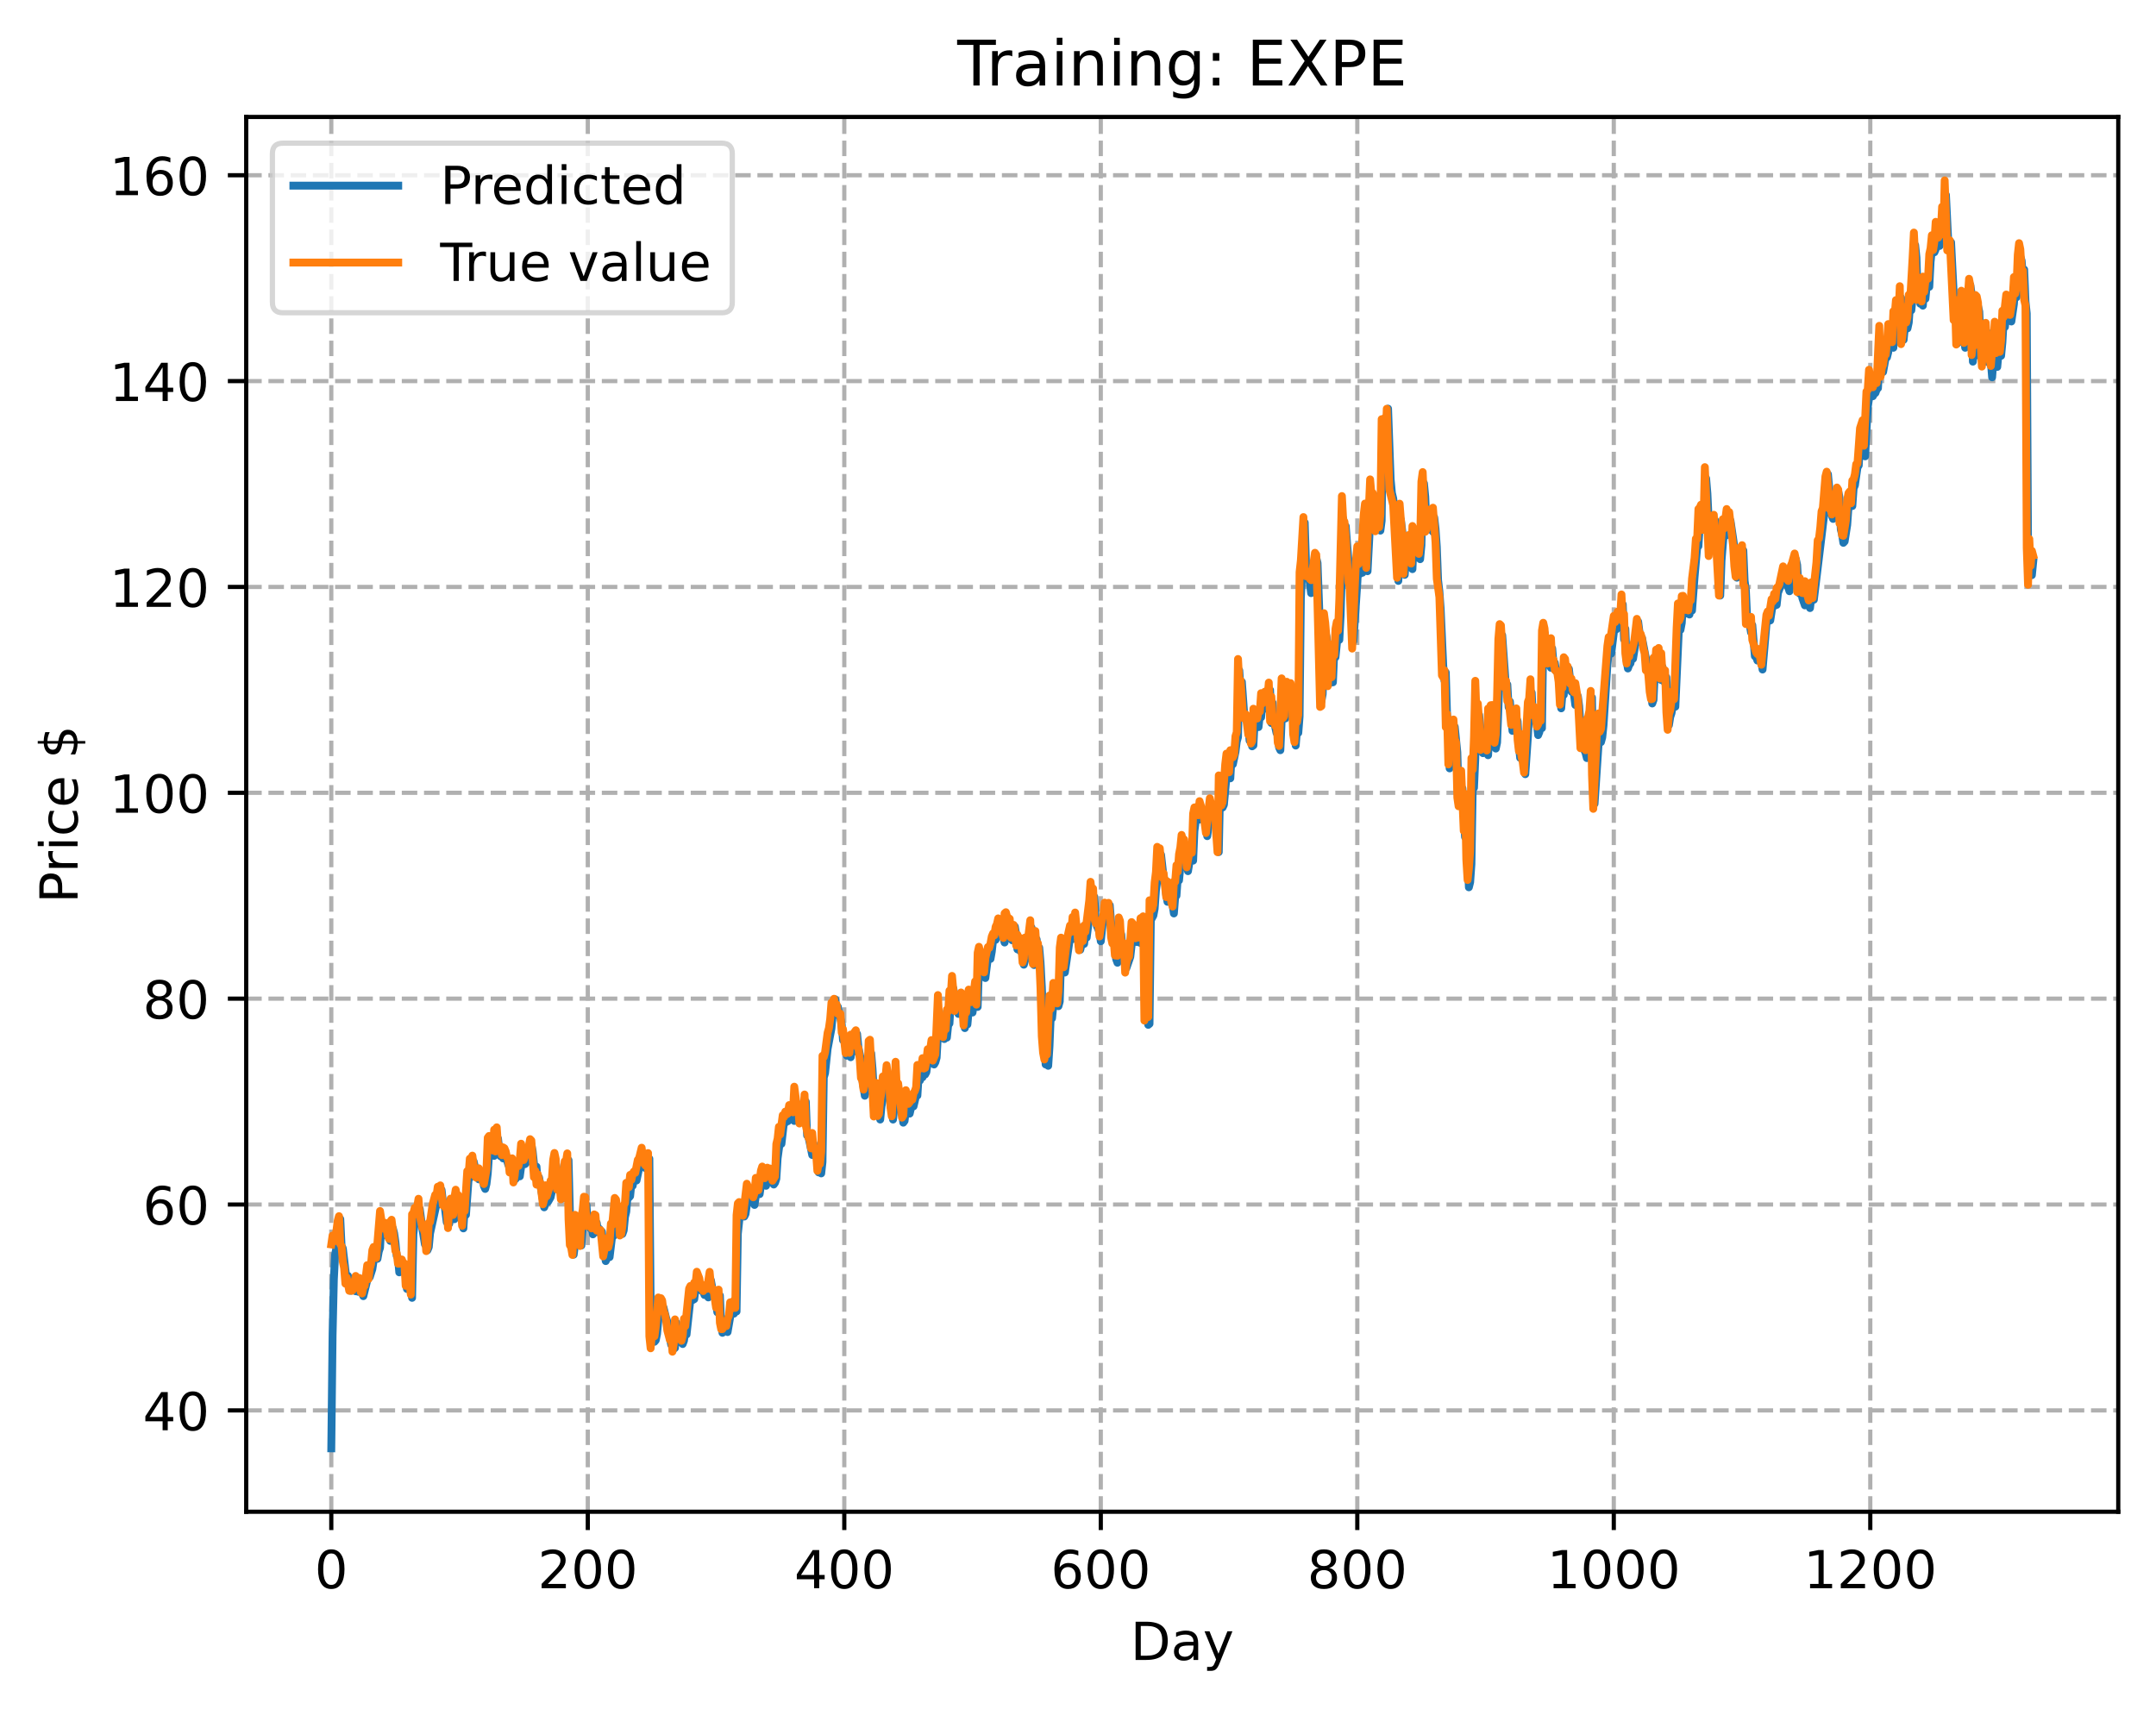 <?xml version="1.0" encoding="utf-8" standalone="no"?>
<!DOCTYPE svg PUBLIC "-//W3C//DTD SVG 1.1//EN"
  "http://www.w3.org/Graphics/SVG/1.1/DTD/svg11.dtd">
<!-- Created with matplotlib (https://matplotlib.org/) -->
<svg height="325.986pt" version="1.1" viewBox="0 0 411.286 325.986" width="411.286pt" xmlns="http://www.w3.org/2000/svg" xmlns:xlink="http://www.w3.org/1999/xlink">
 <defs>
  <style type="text/css">
*{stroke-linecap:butt;stroke-linejoin:round;}
  </style>
 </defs>
 <g id="figure_1">
  <g id="patch_1">
   <path d="M 0 325.986 
L 411.286 325.986 
L 411.286 0 
L 0 0 
z
" style="fill:#ffffff;"/>
  </g>
  <g id="axes_1">
   <g id="patch_2">
    <path d="M 46.966 288.43 
L 404.086 288.43 
L 404.086 22.318 
L 46.966 22.318 
z
" style="fill:#ffffff;"/>
   </g>
   <g id="matplotlib.axis_1">
    <g id="xtick_1">
     <g id="line2d_1">
      <path clip-path="url(#p84692e61c5)" d="M 63.198 288.43 
L 63.198 22.318 
" style="fill:none;stroke:#b0b0b0;stroke-dasharray:2.96,1.28;stroke-dashoffset:0;stroke-width:0.8;"/>
     </g>
     <g id="line2d_2">
      <defs>
       <path d="M 0 0 
L 0 3.5 
" id="m60b219d892" style="stroke:#000000;stroke-width:0.8;"/>
      </defs>
      <g>
       <use style="stroke:#000000;stroke-width:0.8;" x="63.198" xlink:href="#m60b219d892" y="288.43"/>
      </g>
     </g>
     <g id="text_1">
      <!-- 0 -->
      <defs>
       <path d="M 31.781 66.406 
Q 24.172 66.406 20.328 58.906 
Q 16.5 51.422 16.5 36.375 
Q 16.5 21.391 20.328 13.891 
Q 24.172 6.391 31.781 6.391 
Q 39.453 6.391 43.281 13.891 
Q 47.125 21.391 47.125 36.375 
Q 47.125 51.422 43.281 58.906 
Q 39.453 66.406 31.781 66.406 
z
M 31.781 74.219 
Q 44.047 74.219 50.516 64.516 
Q 56.984 54.828 56.984 36.375 
Q 56.984 17.969 50.516 8.266 
Q 44.047 -1.422 31.781 -1.422 
Q 19.531 -1.422 13.062 8.266 
Q 6.594 17.969 6.594 36.375 
Q 6.594 54.828 13.062 64.516 
Q 19.531 74.219 31.781 74.219 
z
" id="DejaVuSans-48"/>
      </defs>
      <g transform="translate(60.017 303.029)scale(0.1 -0.1)">
       <use xlink:href="#DejaVuSans-48"/>
      </g>
     </g>
    </g>
    <g id="xtick_2">
     <g id="line2d_3">
      <path clip-path="url(#p84692e61c5)" d="M 112.129 288.43 
L 112.129 22.318 
" style="fill:none;stroke:#b0b0b0;stroke-dasharray:2.96,1.28;stroke-dashoffset:0;stroke-width:0.8;"/>
     </g>
     <g id="line2d_4">
      <g>
       <use style="stroke:#000000;stroke-width:0.8;" x="112.129" xlink:href="#m60b219d892" y="288.43"/>
      </g>
     </g>
     <g id="text_2">
      <!-- 200 -->
      <defs>
       <path d="M 19.188 8.297 
L 53.609 8.297 
L 53.609 0 
L 7.328 0 
L 7.328 8.297 
Q 12.938 14.109 22.625 23.891 
Q 32.328 33.688 34.812 36.531 
Q 39.547 41.844 41.422 45.531 
Q 43.312 49.219 43.312 52.781 
Q 43.312 58.594 39.234 62.25 
Q 35.156 65.922 28.609 65.922 
Q 23.969 65.922 18.812 64.312 
Q 13.672 62.703 7.812 59.422 
L 7.812 69.391 
Q 13.766 71.781 18.938 73 
Q 24.125 74.219 28.422 74.219 
Q 39.75 74.219 46.484 68.547 
Q 53.219 62.891 53.219 53.422 
Q 53.219 48.922 51.531 44.891 
Q 49.859 40.875 45.406 35.406 
Q 44.188 33.984 37.641 27.219 
Q 31.109 20.453 19.188 8.297 
z
" id="DejaVuSans-50"/>
      </defs>
      <g transform="translate(102.585 303.029)scale(0.1 -0.1)">
       <use xlink:href="#DejaVuSans-50"/>
       <use x="63.623" xlink:href="#DejaVuSans-48"/>
       <use x="127.246" xlink:href="#DejaVuSans-48"/>
      </g>
     </g>
    </g>
    <g id="xtick_3">
     <g id="line2d_5">
      <path clip-path="url(#p84692e61c5)" d="M 161.06 288.43 
L 161.06 22.318 
" style="fill:none;stroke:#b0b0b0;stroke-dasharray:2.96,1.28;stroke-dashoffset:0;stroke-width:0.8;"/>
     </g>
     <g id="line2d_6">
      <g>
       <use style="stroke:#000000;stroke-width:0.8;" x="161.06" xlink:href="#m60b219d892" y="288.43"/>
      </g>
     </g>
     <g id="text_3">
      <!-- 400 -->
      <defs>
       <path d="M 37.797 64.312 
L 12.891 25.391 
L 37.797 25.391 
z
M 35.203 72.906 
L 47.609 72.906 
L 47.609 25.391 
L 58.016 25.391 
L 58.016 17.188 
L 47.609 17.188 
L 47.609 0 
L 37.797 0 
L 37.797 17.188 
L 4.891 17.188 
L 4.891 26.703 
z
" id="DejaVuSans-52"/>
      </defs>
      <g transform="translate(151.516 303.029)scale(0.1 -0.1)">
       <use xlink:href="#DejaVuSans-52"/>
       <use x="63.623" xlink:href="#DejaVuSans-48"/>
       <use x="127.246" xlink:href="#DejaVuSans-48"/>
      </g>
     </g>
    </g>
    <g id="xtick_4">
     <g id="line2d_7">
      <path clip-path="url(#p84692e61c5)" d="M 209.99 288.43 
L 209.99 22.318 
" style="fill:none;stroke:#b0b0b0;stroke-dasharray:2.96,1.28;stroke-dashoffset:0;stroke-width:0.8;"/>
     </g>
     <g id="line2d_8">
      <g>
       <use style="stroke:#000000;stroke-width:0.8;" x="209.99" xlink:href="#m60b219d892" y="288.43"/>
      </g>
     </g>
     <g id="text_4">
      <!-- 600 -->
      <defs>
       <path d="M 33.016 40.375 
Q 26.375 40.375 22.484 35.828 
Q 18.609 31.297 18.609 23.391 
Q 18.609 15.531 22.484 10.953 
Q 26.375 6.391 33.016 6.391 
Q 39.656 6.391 43.531 10.953 
Q 47.406 15.531 47.406 23.391 
Q 47.406 31.297 43.531 35.828 
Q 39.656 40.375 33.016 40.375 
z
M 52.594 71.297 
L 52.594 62.312 
Q 48.875 64.062 45.094 64.984 
Q 41.312 65.922 37.594 65.922 
Q 27.828 65.922 22.672 59.328 
Q 17.531 52.734 16.797 39.406 
Q 19.672 43.656 24.016 45.922 
Q 28.375 48.188 33.594 48.188 
Q 44.578 48.188 50.953 41.516 
Q 57.328 34.859 57.328 23.391 
Q 57.328 12.156 50.688 5.359 
Q 44.047 -1.422 33.016 -1.422 
Q 20.359 -1.422 13.672 8.266 
Q 6.984 17.969 6.984 36.375 
Q 6.984 53.656 15.188 63.938 
Q 23.391 74.219 37.203 74.219 
Q 40.922 74.219 44.703 73.484 
Q 48.484 72.75 52.594 71.297 
z
" id="DejaVuSans-54"/>
      </defs>
      <g transform="translate(200.446 303.029)scale(0.1 -0.1)">
       <use xlink:href="#DejaVuSans-54"/>
       <use x="63.623" xlink:href="#DejaVuSans-48"/>
       <use x="127.246" xlink:href="#DejaVuSans-48"/>
      </g>
     </g>
    </g>
    <g id="xtick_5">
     <g id="line2d_9">
      <path clip-path="url(#p84692e61c5)" d="M 258.921 288.43 
L 258.921 22.318 
" style="fill:none;stroke:#b0b0b0;stroke-dasharray:2.96,1.28;stroke-dashoffset:0;stroke-width:0.8;"/>
     </g>
     <g id="line2d_10">
      <g>
       <use style="stroke:#000000;stroke-width:0.8;" x="258.921" xlink:href="#m60b219d892" y="288.43"/>
      </g>
     </g>
     <g id="text_5">
      <!-- 800 -->
      <defs>
       <path d="M 31.781 34.625 
Q 24.75 34.625 20.719 30.859 
Q 16.703 27.094 16.703 20.516 
Q 16.703 13.922 20.719 10.156 
Q 24.75 6.391 31.781 6.391 
Q 38.812 6.391 42.859 10.172 
Q 46.922 13.969 46.922 20.516 
Q 46.922 27.094 42.891 30.859 
Q 38.875 34.625 31.781 34.625 
z
M 21.922 38.812 
Q 15.578 40.375 12.031 44.719 
Q 8.5 49.078 8.5 55.328 
Q 8.5 64.062 14.719 69.141 
Q 20.953 74.219 31.781 74.219 
Q 42.672 74.219 48.875 69.141 
Q 55.078 64.062 55.078 55.328 
Q 55.078 49.078 51.531 44.719 
Q 48 40.375 41.703 38.812 
Q 48.828 37.156 52.797 32.312 
Q 56.781 27.484 56.781 20.516 
Q 56.781 9.906 50.312 4.234 
Q 43.844 -1.422 31.781 -1.422 
Q 19.734 -1.422 13.25 4.234 
Q 6.781 9.906 6.781 20.516 
Q 6.781 27.484 10.781 32.312 
Q 14.797 37.156 21.922 38.812 
z
M 18.312 54.391 
Q 18.312 48.734 21.844 45.562 
Q 25.391 42.391 31.781 42.391 
Q 38.141 42.391 41.719 45.562 
Q 45.312 48.734 45.312 54.391 
Q 45.312 60.062 41.719 63.234 
Q 38.141 66.406 31.781 66.406 
Q 25.391 66.406 21.844 63.234 
Q 18.312 60.062 18.312 54.391 
z
" id="DejaVuSans-56"/>
      </defs>
      <g transform="translate(249.377 303.029)scale(0.1 -0.1)">
       <use xlink:href="#DejaVuSans-56"/>
       <use x="63.623" xlink:href="#DejaVuSans-48"/>
       <use x="127.246" xlink:href="#DejaVuSans-48"/>
      </g>
     </g>
    </g>
    <g id="xtick_6">
     <g id="line2d_11">
      <path clip-path="url(#p84692e61c5)" d="M 307.851 288.43 
L 307.851 22.318 
" style="fill:none;stroke:#b0b0b0;stroke-dasharray:2.96,1.28;stroke-dashoffset:0;stroke-width:0.8;"/>
     </g>
     <g id="line2d_12">
      <g>
       <use style="stroke:#000000;stroke-width:0.8;" x="307.851" xlink:href="#m60b219d892" y="288.43"/>
      </g>
     </g>
     <g id="text_6">
      <!-- 1000 -->
      <defs>
       <path d="M 12.406 8.297 
L 28.516 8.297 
L 28.516 63.922 
L 10.984 60.406 
L 10.984 69.391 
L 28.422 72.906 
L 38.281 72.906 
L 38.281 8.297 
L 54.391 8.297 
L 54.391 0 
L 12.406 0 
z
" id="DejaVuSans-49"/>
      </defs>
      <g transform="translate(295.126 303.029)scale(0.1 -0.1)">
       <use xlink:href="#DejaVuSans-49"/>
       <use x="63.623" xlink:href="#DejaVuSans-48"/>
       <use x="127.246" xlink:href="#DejaVuSans-48"/>
       <use x="190.869" xlink:href="#DejaVuSans-48"/>
      </g>
     </g>
    </g>
    <g id="xtick_7">
     <g id="line2d_13">
      <path clip-path="url(#p84692e61c5)" d="M 356.782 288.43 
L 356.782 22.318 
" style="fill:none;stroke:#b0b0b0;stroke-dasharray:2.96,1.28;stroke-dashoffset:0;stroke-width:0.8;"/>
     </g>
     <g id="line2d_14">
      <g>
       <use style="stroke:#000000;stroke-width:0.8;" x="356.782" xlink:href="#m60b219d892" y="288.43"/>
      </g>
     </g>
     <g id="text_7">
      <!-- 1200 -->
      <g transform="translate(344.057 303.029)scale(0.1 -0.1)">
       <use xlink:href="#DejaVuSans-49"/>
       <use x="63.623" xlink:href="#DejaVuSans-50"/>
       <use x="127.246" xlink:href="#DejaVuSans-48"/>
       <use x="190.869" xlink:href="#DejaVuSans-48"/>
      </g>
     </g>
    </g>
    <g id="text_8">
     <!-- Day -->
     <defs>
      <path d="M 19.672 64.797 
L 19.672 8.109 
L 31.594 8.109 
Q 46.688 8.109 53.688 14.938 
Q 60.688 21.781 60.688 36.531 
Q 60.688 51.172 53.688 57.984 
Q 46.688 64.797 31.594 64.797 
z
M 9.812 72.906 
L 30.078 72.906 
Q 51.266 72.906 61.172 64.094 
Q 71.094 55.281 71.094 36.531 
Q 71.094 17.672 61.125 8.828 
Q 51.172 0 30.078 0 
L 9.812 0 
z
" id="DejaVuSans-68"/>
      <path d="M 34.281 27.484 
Q 23.391 27.484 19.188 25 
Q 14.984 22.516 14.984 16.5 
Q 14.984 11.719 18.141 8.906 
Q 21.297 6.109 26.703 6.109 
Q 34.188 6.109 38.703 11.406 
Q 43.219 16.703 43.219 25.484 
L 43.219 27.484 
z
M 52.203 31.203 
L 52.203 0 
L 43.219 0 
L 43.219 8.297 
Q 40.141 3.328 35.547 0.953 
Q 30.953 -1.422 24.312 -1.422 
Q 15.922 -1.422 10.953 3.297 
Q 6 8.016 6 15.922 
Q 6 25.141 12.172 29.828 
Q 18.359 34.516 30.609 34.516 
L 43.219 34.516 
L 43.219 35.406 
Q 43.219 41.609 39.141 45 
Q 35.062 48.391 27.688 48.391 
Q 23 48.391 18.547 47.266 
Q 14.109 46.141 10.016 43.891 
L 10.016 52.203 
Q 14.938 54.109 19.578 55.047 
Q 24.219 56 28.609 56 
Q 40.484 56 46.344 49.844 
Q 52.203 43.703 52.203 31.203 
z
" id="DejaVuSans-97"/>
      <path d="M 32.172 -5.078 
Q 28.375 -14.844 24.75 -17.812 
Q 21.141 -20.797 15.094 -20.797 
L 7.906 -20.797 
L 7.906 -13.281 
L 13.188 -13.281 
Q 16.891 -13.281 18.938 -11.516 
Q 21 -9.766 23.484 -3.219 
L 25.094 0.875 
L 2.984 54.688 
L 12.5 54.688 
L 29.594 11.922 
L 46.688 54.688 
L 56.203 54.688 
z
" id="DejaVuSans-121"/>
     </defs>
     <g transform="translate(215.652 316.707)scale(0.1 -0.1)">
      <use xlink:href="#DejaVuSans-68"/>
      <use x="77.002" xlink:href="#DejaVuSans-97"/>
      <use x="138.281" xlink:href="#DejaVuSans-121"/>
     </g>
    </g>
   </g>
   <g id="matplotlib.axis_2">
    <g id="ytick_1">
     <g id="line2d_15">
      <path clip-path="url(#p84692e61c5)" d="M 46.966 269.092 
L 404.086 269.092 
" style="fill:none;stroke:#b0b0b0;stroke-dasharray:2.96,1.28;stroke-dashoffset:0;stroke-width:0.8;"/>
     </g>
     <g id="line2d_16">
      <defs>
       <path d="M 0 0 
L -3.5 0 
" id="mf89adc4c79" style="stroke:#000000;stroke-width:0.8;"/>
      </defs>
      <g>
       <use style="stroke:#000000;stroke-width:0.8;" x="46.966" xlink:href="#mf89adc4c79" y="269.092"/>
      </g>
     </g>
     <g id="text_9">
      <!-- 40 -->
      <g transform="translate(27.241 272.891)scale(0.1 -0.1)">
       <use xlink:href="#DejaVuSans-52"/>
       <use x="63.623" xlink:href="#DejaVuSans-48"/>
      </g>
     </g>
    </g>
    <g id="ytick_2">
     <g id="line2d_17">
      <path clip-path="url(#p84692e61c5)" d="M 46.966 229.815 
L 404.086 229.815 
" style="fill:none;stroke:#b0b0b0;stroke-dasharray:2.96,1.28;stroke-dashoffset:0;stroke-width:0.8;"/>
     </g>
     <g id="line2d_18">
      <g>
       <use style="stroke:#000000;stroke-width:0.8;" x="46.966" xlink:href="#mf89adc4c79" y="229.815"/>
      </g>
     </g>
     <g id="text_10">
      <!-- 60 -->
      <g transform="translate(27.241 233.614)scale(0.1 -0.1)">
       <use xlink:href="#DejaVuSans-54"/>
       <use x="63.623" xlink:href="#DejaVuSans-48"/>
      </g>
     </g>
    </g>
    <g id="ytick_3">
     <g id="line2d_19">
      <path clip-path="url(#p84692e61c5)" d="M 46.966 190.538 
L 404.086 190.538 
" style="fill:none;stroke:#b0b0b0;stroke-dasharray:2.96,1.28;stroke-dashoffset:0;stroke-width:0.8;"/>
     </g>
     <g id="line2d_20">
      <g>
       <use style="stroke:#000000;stroke-width:0.8;" x="46.966" xlink:href="#mf89adc4c79" y="190.538"/>
      </g>
     </g>
     <g id="text_11">
      <!-- 80 -->
      <g transform="translate(27.241 194.338)scale(0.1 -0.1)">
       <use xlink:href="#DejaVuSans-56"/>
       <use x="63.623" xlink:href="#DejaVuSans-48"/>
      </g>
     </g>
    </g>
    <g id="ytick_4">
     <g id="line2d_21">
      <path clip-path="url(#p84692e61c5)" d="M 46.966 151.262 
L 404.086 151.262 
" style="fill:none;stroke:#b0b0b0;stroke-dasharray:2.96,1.28;stroke-dashoffset:0;stroke-width:0.8;"/>
     </g>
     <g id="line2d_22">
      <g>
       <use style="stroke:#000000;stroke-width:0.8;" x="46.966" xlink:href="#mf89adc4c79" y="151.262"/>
      </g>
     </g>
     <g id="text_12">
      <!-- 100 -->
      <g transform="translate(20.878 155.061)scale(0.1 -0.1)">
       <use xlink:href="#DejaVuSans-49"/>
       <use x="63.623" xlink:href="#DejaVuSans-48"/>
       <use x="127.246" xlink:href="#DejaVuSans-48"/>
      </g>
     </g>
    </g>
    <g id="ytick_5">
     <g id="line2d_23">
      <path clip-path="url(#p84692e61c5)" d="M 46.966 111.985 
L 404.086 111.985 
" style="fill:none;stroke:#b0b0b0;stroke-dasharray:2.96,1.28;stroke-dashoffset:0;stroke-width:0.8;"/>
     </g>
     <g id="line2d_24">
      <g>
       <use style="stroke:#000000;stroke-width:0.8;" x="46.966" xlink:href="#mf89adc4c79" y="111.985"/>
      </g>
     </g>
     <g id="text_13">
      <!-- 120 -->
      <g transform="translate(20.878 115.785)scale(0.1 -0.1)">
       <use xlink:href="#DejaVuSans-49"/>
       <use x="63.623" xlink:href="#DejaVuSans-50"/>
       <use x="127.246" xlink:href="#DejaVuSans-48"/>
      </g>
     </g>
    </g>
    <g id="ytick_6">
     <g id="line2d_25">
      <path clip-path="url(#p84692e61c5)" d="M 46.966 72.709 
L 404.086 72.709 
" style="fill:none;stroke:#b0b0b0;stroke-dasharray:2.96,1.28;stroke-dashoffset:0;stroke-width:0.8;"/>
     </g>
     <g id="line2d_26">
      <g>
       <use style="stroke:#000000;stroke-width:0.8;" x="46.966" xlink:href="#mf89adc4c79" y="72.709"/>
      </g>
     </g>
     <g id="text_14">
      <!-- 140 -->
      <g transform="translate(20.878 76.508)scale(0.1 -0.1)">
       <use xlink:href="#DejaVuSans-49"/>
       <use x="63.623" xlink:href="#DejaVuSans-52"/>
       <use x="127.246" xlink:href="#DejaVuSans-48"/>
      </g>
     </g>
    </g>
    <g id="ytick_7">
     <g id="line2d_27">
      <path clip-path="url(#p84692e61c5)" d="M 46.966 33.432 
L 404.086 33.432 
" style="fill:none;stroke:#b0b0b0;stroke-dasharray:2.96,1.28;stroke-dashoffset:0;stroke-width:0.8;"/>
     </g>
     <g id="line2d_28">
      <g>
       <use style="stroke:#000000;stroke-width:0.8;" x="46.966" xlink:href="#mf89adc4c79" y="33.432"/>
      </g>
     </g>
     <g id="text_15">
      <!-- 160 -->
      <g transform="translate(20.878 37.231)scale(0.1 -0.1)">
       <use xlink:href="#DejaVuSans-49"/>
       <use x="63.623" xlink:href="#DejaVuSans-54"/>
       <use x="127.246" xlink:href="#DejaVuSans-48"/>
      </g>
     </g>
    </g>
    <g id="text_16">
     <!-- Price $ -->
     <defs>
      <path d="M 19.672 64.797 
L 19.672 37.406 
L 32.078 37.406 
Q 38.969 37.406 42.719 40.969 
Q 46.484 44.531 46.484 51.125 
Q 46.484 57.672 42.719 61.234 
Q 38.969 64.797 32.078 64.797 
z
M 9.812 72.906 
L 32.078 72.906 
Q 44.344 72.906 50.609 67.359 
Q 56.891 61.812 56.891 51.125 
Q 56.891 40.328 50.609 34.812 
Q 44.344 29.297 32.078 29.297 
L 19.672 29.297 
L 19.672 0 
L 9.812 0 
z
" id="DejaVuSans-80"/>
      <path d="M 41.109 46.297 
Q 39.594 47.172 37.812 47.578 
Q 36.031 48 33.891 48 
Q 26.266 48 22.188 43.047 
Q 18.109 38.094 18.109 28.812 
L 18.109 0 
L 9.078 0 
L 9.078 54.688 
L 18.109 54.688 
L 18.109 46.188 
Q 20.953 51.172 25.484 53.578 
Q 30.031 56 36.531 56 
Q 37.453 56 38.578 55.875 
Q 39.703 55.766 41.062 55.516 
z
" id="DejaVuSans-114"/>
      <path d="M 9.422 54.688 
L 18.406 54.688 
L 18.406 0 
L 9.422 0 
z
M 9.422 75.984 
L 18.406 75.984 
L 18.406 64.594 
L 9.422 64.594 
z
" id="DejaVuSans-105"/>
      <path d="M 48.781 52.594 
L 48.781 44.188 
Q 44.969 46.297 41.141 47.344 
Q 37.312 48.391 33.406 48.391 
Q 24.656 48.391 19.812 42.844 
Q 14.984 37.312 14.984 27.297 
Q 14.984 17.281 19.812 11.734 
Q 24.656 6.203 33.406 6.203 
Q 37.312 6.203 41.141 7.25 
Q 44.969 8.297 48.781 10.406 
L 48.781 2.094 
Q 45.016 0.344 40.984 -0.531 
Q 36.969 -1.422 32.422 -1.422 
Q 20.062 -1.422 12.781 6.344 
Q 5.516 14.109 5.516 27.297 
Q 5.516 40.672 12.859 48.328 
Q 20.219 56 33.016 56 
Q 37.156 56 41.109 55.141 
Q 45.062 54.297 48.781 52.594 
z
" id="DejaVuSans-99"/>
      <path d="M 56.203 29.594 
L 56.203 25.203 
L 14.891 25.203 
Q 15.484 15.922 20.484 11.062 
Q 25.484 6.203 34.422 6.203 
Q 39.594 6.203 44.453 7.469 
Q 49.312 8.734 54.109 11.281 
L 54.109 2.781 
Q 49.266 0.734 44.188 -0.344 
Q 39.109 -1.422 33.891 -1.422 
Q 20.797 -1.422 13.156 6.188 
Q 5.516 13.812 5.516 26.812 
Q 5.516 40.234 12.766 48.109 
Q 20.016 56 32.328 56 
Q 43.359 56 49.781 48.891 
Q 56.203 41.797 56.203 29.594 
z
M 47.219 32.234 
Q 47.125 39.594 43.094 43.984 
Q 39.062 48.391 32.422 48.391 
Q 24.906 48.391 20.391 44.141 
Q 15.875 39.891 15.188 32.172 
z
" id="DejaVuSans-101"/>
      <path id="DejaVuSans-32"/>
      <path d="M 33.797 -14.703 
L 28.906 -14.703 
L 28.859 0 
Q 23.734 0.094 18.609 1.188 
Q 13.484 2.297 8.297 4.5 
L 8.297 13.281 
Q 13.281 10.156 18.375 8.562 
Q 23.484 6.984 28.906 6.938 
L 28.906 29.203 
Q 18.109 30.953 13.203 35.156 
Q 8.297 39.359 8.297 46.688 
Q 8.297 54.641 13.625 59.219 
Q 18.953 63.812 28.906 64.5 
L 28.906 75.984 
L 33.797 75.984 
L 33.797 64.656 
Q 38.328 64.453 42.578 63.688 
Q 46.828 62.938 50.875 61.625 
L 50.875 53.078 
Q 46.828 55.125 42.547 56.25 
Q 38.281 57.375 33.797 57.562 
L 33.797 36.719 
Q 44.875 35.016 50.094 30.609 
Q 55.328 26.219 55.328 18.609 
Q 55.328 10.359 49.781 5.594 
Q 44.234 0.828 33.797 0.094 
z
M 28.906 37.594 
L 28.906 57.625 
Q 23.25 56.984 20.266 54.391 
Q 17.281 51.812 17.281 47.516 
Q 17.281 43.312 20.031 40.969 
Q 22.797 38.625 28.906 37.594 
z
M 33.797 28.219 
L 33.797 7.078 
Q 39.984 7.906 43.141 10.594 
Q 46.297 13.281 46.297 17.672 
Q 46.297 21.969 43.281 24.5 
Q 40.281 27.047 33.797 28.219 
z
" id="DejaVuSans-36"/>
     </defs>
     <g transform="translate(14.798 172.342)rotate(-90)scale(0.1 -0.1)">
      <use xlink:href="#DejaVuSans-80"/>
      <use x="58.553" xlink:href="#DejaVuSans-114"/>
      <use x="99.666" xlink:href="#DejaVuSans-105"/>
      <use x="127.449" xlink:href="#DejaVuSans-99"/>
      <use x="182.43" xlink:href="#DejaVuSans-101"/>
      <use x="243.953" xlink:href="#DejaVuSans-32"/>
      <use x="275.74" xlink:href="#DejaVuSans-36"/>
     </g>
    </g>
   </g>
   <g id="line2d_29">
    <path clip-path="url(#p84692e61c5)" d="M 63.198 276.334 
L 63.443 254.757 
L 63.688 244.047 
L 63.932 239.333 
L 64.177 238.126 
L 64.422 235.275 
L 64.911 232.586 
L 65.156 237.695 
L 65.4 238.181 
L 66.134 244.369 
L 66.379 243.419 
L 66.868 246.269 
L 67.113 245.126 
L 67.357 246.05 
L 67.602 246.046 
L 67.847 246.36 
L 68.091 245.841 
L 68.336 246.458 
L 68.581 245.27 
L 68.825 245.174 
L 69.07 246.735 
L 69.315 247.298 
L 70.049 244.319 
L 70.293 242.514 
L 70.538 243.671 
L 71.027 242.152 
L 71.517 238.929 
L 71.761 239.89 
L 72.006 240.172 
L 72.251 238.799 
L 72.495 238.066 
L 72.74 233.72 
L 72.984 234.19 
L 73.229 234.341 
L 73.474 235.663 
L 73.718 233.82 
L 74.452 236.756 
L 74.697 234.773 
L 74.942 234.337 
L 75.186 235.287 
L 75.431 236.974 
L 75.676 239.614 
L 75.92 239.95 
L 76.165 242.757 
L 76.41 241.78 
L 76.899 241.363 
L 77.388 243.031 
L 77.633 245.927 
L 77.878 244.149 
L 78.122 243.539 
L 78.367 244.589 
L 78.611 247.622 
L 78.856 235.46 
L 79.345 231.365 
L 79.59 231.515 
L 79.835 230.798 
L 80.079 230.656 
L 80.569 234.416 
L 81.058 237.419 
L 81.303 237.019 
L 81.547 238.536 
L 81.792 237.939 
L 82.037 235.322 
L 83.26 229.807 
L 83.505 229.85 
L 83.749 227.604 
L 83.994 227.879 
L 84.239 227.04 
L 84.483 229.284 
L 84.728 229.404 
L 85.217 233.19 
L 85.462 229.942 
L 85.706 233.464 
L 85.951 230.378 
L 86.196 229.793 
L 86.44 232.544 
L 86.685 232.619 
L 87.174 229.628 
L 87.419 230.061 
L 87.664 229.783 
L 87.908 230.322 
L 88.153 230.221 
L 88.398 234.37 
L 88.642 230.536 
L 88.887 231.799 
L 89.376 225.103 
L 89.621 224.78 
L 89.866 222.269 
L 90.11 222.797 
L 90.355 221.594 
L 91.089 224.686 
L 91.333 225.008 
L 91.578 224.348 
L 91.823 224.903 
L 92.067 224.926 
L 92.312 226.271 
L 92.557 226.842 
L 92.801 225.896 
L 93.046 223.884 
L 93.291 220.3 
L 93.535 218.514 
L 93.78 218.869 
L 94.269 220.533 
L 94.514 217.5 
L 94.759 220.159 
L 95.003 217.234 
L 95.248 219.461 
L 95.493 220.603 
L 95.737 219.475 
L 95.982 221.023 
L 96.227 219.861 
L 96.96 222.211 
L 97.205 222.743 
L 97.45 223.664 
L 97.694 223.303 
L 97.939 221.734 
L 98.184 225.121 
L 98.428 224.849 
L 98.673 222.984 
L 98.918 224.156 
L 99.162 224.442 
L 99.407 222.643 
L 99.652 219.954 
L 99.896 221.631 
L 100.141 222.116 
L 100.386 221.845 
L 100.63 220.885 
L 100.875 221.485 
L 101.364 218.37 
L 101.609 219.632 
L 102.098 224.236 
L 102.343 222.587 
L 102.587 225.655 
L 102.832 224.656 
L 103.811 230.352 
L 104.055 229.714 
L 104.3 227.253 
L 104.545 229.296 
L 105.034 228.44 
L 105.279 227.278 
L 105.523 226.878 
L 105.768 223.375 
L 106.013 221.893 
L 106.257 223.272 
L 106.502 226.584 
L 106.747 225.01 
L 107.236 228.695 
L 107.481 227.43 
L 107.97 222.989 
L 108.215 223.405 
L 108.459 221.359 
L 108.704 230.934 
L 108.948 235.488 
L 109.438 239.38 
L 109.682 237.491 
L 109.927 234.068 
L 110.172 234.493 
L 110.416 236.058 
L 110.661 235.549 
L 110.906 237.636 
L 111.15 234.228 
L 111.395 232.712 
L 111.64 229.978 
L 111.884 229.939 
L 112.129 233.682 
L 112.374 233.077 
L 112.618 234.366 
L 112.863 233.902 
L 113.108 235.508 
L 113.597 233.401 
L 113.842 233.325 
L 114.086 235.104 
L 114.331 234.449 
L 114.575 235.001 
L 114.82 234.991 
L 115.065 237.599 
L 115.554 240.608 
L 115.799 240.074 
L 116.043 238.603 
L 116.288 239.853 
L 116.777 235.789 
L 117.022 235.85 
L 117.511 230.42 
L 117.756 230.459 
L 118.245 232.195 
L 118.49 235.48 
L 118.735 235.432 
L 118.979 234.753 
L 119.224 232.207 
L 119.469 231.175 
L 119.713 228.172 
L 119.958 228.508 
L 120.203 228.223 
L 120.447 225.814 
L 120.692 226.239 
L 120.936 224.843 
L 121.181 224.372 
L 121.426 225.235 
L 122.16 221.749 
L 122.649 220.024 
L 122.894 222.221 
L 123.138 222.879 
L 123.628 222.798 
L 123.872 221.077 
L 124.117 249.177 
L 124.362 253.633 
L 124.851 256.006 
L 125.096 255.712 
L 125.34 254.519 
L 125.83 249.24 
L 126.074 249.992 
L 126.319 249.046 
L 126.563 249.42 
L 127.053 251.408 
L 127.297 252.158 
L 127.787 255.258 
L 128.031 256.559 
L 128.276 255.306 
L 128.521 257.372 
L 128.765 257.179 
L 129.01 252.355 
L 129.499 256.077 
L 129.744 255.807 
L 129.989 255.794 
L 130.233 256.434 
L 130.478 255.782 
L 130.723 253.984 
L 130.967 254.621 
L 131.701 247.913 
L 131.946 247.396 
L 132.191 248.019 
L 132.435 247.875 
L 132.68 245.91 
L 132.924 246.231 
L 133.169 244.794 
L 133.414 245.053 
L 133.658 245.047 
L 133.903 246.318 
L 134.148 246.34 
L 134.392 247.079 
L 134.637 246.861 
L 134.882 246.486 
L 135.126 247.542 
L 135.616 244.274 
L 136.105 246.987 
L 136.35 247.08 
L 136.839 250.373 
L 137.084 248.264 
L 137.328 247.172 
L 137.573 252.689 
L 137.818 254.292 
L 138.062 253.73 
L 138.307 253.633 
L 138.551 252.924 
L 138.796 254.147 
L 139.285 251.324 
L 139.53 250.407 
L 139.775 250.171 
L 140.019 250.636 
L 140.264 249.144 
L 140.509 250.223 
L 140.753 235.388 
L 141.243 230.835 
L 141.487 231.389 
L 141.732 230.844 
L 141.977 232.111 
L 142.221 231.625 
L 142.711 228.226 
L 142.955 228.41 
L 143.2 229.283 
L 143.445 228.581 
L 143.689 228.925 
L 143.934 229.897 
L 144.423 226.504 
L 144.668 226.974 
L 144.912 227.834 
L 145.402 224.483 
L 145.646 223.479 
L 145.891 225.631 
L 146.136 226.244 
L 146.625 224.305 
L 146.87 224.603 
L 147.114 224.203 
L 147.359 224.861 
L 147.604 226.002 
L 147.848 225.666 
L 148.093 224.921 
L 148.338 221.018 
L 148.827 217.415 
L 149.072 218.239 
L 149.561 214.045 
L 149.806 214.211 
L 150.05 213.172 
L 150.295 213.918 
L 150.539 213.272 
L 150.784 212.199 
L 151.029 213.29 
L 151.273 213.421 
L 151.518 213.874 
L 151.763 210.025 
L 152.007 210.589 
L 152.252 211.653 
L 152.497 211.354 
L 152.741 213.847 
L 153.231 211.483 
L 153.475 213.964 
L 153.72 210.199 
L 153.965 216.638 
L 154.209 216.819 
L 154.943 220.369 
L 155.188 218.172 
L 155.433 220.306 
L 155.677 219.535 
L 156.166 223.687 
L 156.411 222.91 
L 156.656 223.878 
L 156.9 221.704 
L 157.145 205.57 
L 157.39 204.746 
L 157.879 200.111 
L 158.613 196.211 
L 158.858 193.486 
L 159.102 192.392 
L 159.347 190.673 
L 159.592 192.511 
L 159.836 192.11 
L 160.57 195.416 
L 160.815 198.458 
L 161.06 198.151 
L 161.549 201.423 
L 162.038 200.16 
L 162.283 201.714 
L 162.527 199.889 
L 162.772 200.684 
L 163.017 200.085 
L 163.506 197.27 
L 163.751 199.814 
L 164.24 202.25 
L 164.485 205.864 
L 164.974 209.059 
L 165.463 207.236 
L 165.708 206.706 
L 165.953 202.421 
L 166.197 200.961 
L 166.442 203.923 
L 166.931 212.321 
L 167.176 212.103 
L 167.421 209.323 
L 167.665 212.588 
L 167.91 213.602 
L 168.154 211.087 
L 168.399 209.823 
L 168.888 205.758 
L 169.133 207.781 
L 169.378 205.18 
L 169.622 206.75 
L 169.867 207.308 
L 170.356 213.603 
L 171.09 206.736 
L 171.335 209.73 
L 171.58 208.671 
L 171.824 210.08 
L 172.314 214.202 
L 172.558 213.869 
L 173.048 209.733 
L 173.292 210.252 
L 173.537 212.471 
L 174.026 210.341 
L 174.271 211.085 
L 174.76 209.019 
L 175.005 209.025 
L 175.249 205.118 
L 175.494 206.154 
L 175.739 204.597 
L 175.983 205.542 
L 176.228 204.281 
L 176.473 205.016 
L 176.717 204.561 
L 177.207 201.062 
L 177.451 202.64 
L 177.696 202.041 
L 177.941 200.13 
L 178.185 203.102 
L 178.43 202.681 
L 178.675 201.803 
L 179.164 192.972 
L 179.409 195.49 
L 179.653 194.818 
L 179.898 195.787 
L 180.142 198.245 
L 180.387 197.103 
L 180.632 197.977 
L 180.876 195.605 
L 181.121 195.278 
L 181.366 191.24 
L 181.61 191.795 
L 181.855 188.566 
L 182.1 189.9 
L 182.344 192.957 
L 182.589 190.976 
L 182.834 193.451 
L 183.568 190.358 
L 184.057 196.157 
L 184.302 194.089 
L 184.546 195.463 
L 185.036 190.238 
L 185.28 192.391 
L 185.525 193.184 
L 186.014 189.642 
L 186.259 188.097 
L 186.503 192.114 
L 186.748 184.303 
L 186.993 182.206 
L 187.237 183.257 
L 187.482 184.808 
L 187.727 185.4 
L 187.971 186.6 
L 188.461 182.712 
L 188.705 181.838 
L 188.95 182.955 
L 189.195 181.561 
L 189.439 179.4 
L 189.684 178.708 
L 189.929 179.314 
L 190.663 175.763 
L 190.907 176.505 
L 191.152 178.286 
L 191.397 178.871 
L 191.641 179.828 
L 192.13 175.172 
L 192.62 176.706 
L 192.864 177.268 
L 193.109 179.413 
L 193.354 177.582 
L 193.598 176.798 
L 193.843 178.246 
L 194.088 181.129 
L 194.332 179.839 
L 194.577 181.414 
L 194.822 179.763 
L 195.066 181.302 
L 195.311 184.061 
L 195.556 183.18 
L 195.8 180.813 
L 196.045 182.103 
L 196.29 180.125 
L 196.534 179.272 
L 196.779 176.981 
L 197.268 184.123 
L 197.758 179.23 
L 198.002 181.849 
L 198.247 180.812 
L 198.491 183.596 
L 198.736 188.224 
L 199.225 199.431 
L 199.47 203.094 
L 199.715 202.628 
L 199.959 203.348 
L 200.204 199.651 
L 200.449 193.571 
L 200.693 194.285 
L 201.183 189.319 
L 201.427 191.734 
L 201.672 190.309 
L 201.917 191.972 
L 202.161 191.089 
L 202.406 182.806 
L 202.651 180.276 
L 202.895 184.223 
L 203.14 185.549 
L 204.363 177.195 
L 204.608 179.182 
L 204.852 177.503 
L 205.097 178.689 
L 205.342 176.48 
L 205.586 177.91 
L 205.831 180.605 
L 206.076 181.219 
L 206.565 179.107 
L 206.81 180.096 
L 207.054 177.844 
L 207.299 178.892 
L 208.033 173.125 
L 208.278 169.44 
L 208.522 171.543 
L 208.767 171.137 
L 209.012 175.426 
L 209.256 176.704 
L 209.746 177.814 
L 209.99 179.588 
L 210.479 174.847 
L 210.969 172.388 
L 211.213 173.5 
L 211.458 173.292 
L 211.703 172.719 
L 212.192 178.956 
L 212.437 180.103 
L 212.681 180.602 
L 212.926 183.017 
L 213.171 183.687 
L 213.415 182.571 
L 213.66 177.599 
L 213.905 178.317 
L 214.149 181.183 
L 214.394 181.987 
L 214.639 180.956 
L 214.883 184.685 
L 215.617 182.558 
L 216.106 178.285 
L 216.351 178.594 
L 216.84 179.727 
L 217.085 178.964 
L 217.33 179.807 
L 217.574 179.907 
L 217.819 177.488 
L 218.308 175.631 
L 218.553 192.723 
L 218.798 193.786 
L 219.042 195.534 
L 219.287 195.332 
L 219.532 175.566 
L 220.021 174.683 
L 220.266 173.378 
L 220.51 169.881 
L 220.755 168.07 
L 221 164.078 
L 221.244 164.596 
L 221.489 163.09 
L 221.978 167.461 
L 222.223 167.832 
L 222.467 170.637 
L 222.712 172.058 
L 222.957 169.893 
L 223.201 171.931 
L 223.446 170.979 
L 223.935 174.283 
L 224.18 171.151 
L 224.425 170.891 
L 224.669 167.491 
L 224.914 167.98 
L 225.648 160.342 
L 225.893 161.915 
L 226.137 161.273 
L 226.627 166.213 
L 227.116 163.175 
L 227.361 164.123 
L 227.605 164.21 
L 227.85 158.548 
L 228.094 156.723 
L 228.584 154.588 
L 228.828 156.368 
L 229.073 153.902 
L 229.318 154.533 
L 229.562 155.941 
L 229.807 156.145 
L 230.052 157.15 
L 230.296 159.532 
L 231.03 154.151 
L 231.275 155.145 
L 231.764 154.643 
L 232.254 158.76 
L 232.498 162.568 
L 232.743 150.612 
L 232.988 151.662 
L 233.232 154.068 
L 233.477 153.537 
L 234.211 145.579 
L 234.455 147.686 
L 234.7 148.5 
L 234.945 144.091 
L 235.189 145.813 
L 235.679 143.484 
L 235.923 141.511 
L 236.168 140.634 
L 236.413 127.928 
L 236.657 131.595 
L 236.902 130.094 
L 237.391 136.855 
L 237.636 136.893 
L 237.881 136.806 
L 238.125 138.302 
L 238.37 141.306 
L 238.615 139.671 
L 238.859 142.397 
L 239.104 142.218 
L 239.349 137.362 
L 239.593 137.662 
L 239.838 138.594 
L 240.082 138.729 
L 240.327 136.504 
L 240.572 136.87 
L 240.816 134.244 
L 241.061 135.315 
L 241.306 132.527 
L 241.55 131.925 
L 241.795 133.817 
L 242.04 133.628 
L 242.284 131.653 
L 242.529 137.951 
L 242.774 134.1 
L 243.018 137.589 
L 243.508 139.84 
L 243.752 139.196 
L 243.997 142.602 
L 244.242 143.139 
L 244.731 131.853 
L 244.976 137.107 
L 245.22 137.069 
L 245.465 132.666 
L 245.709 130.648 
L 245.954 133.729 
L 246.199 132.76 
L 246.443 131.182 
L 246.688 133.805 
L 246.933 139.657 
L 247.177 142.249 
L 247.422 139.208 
L 247.667 139.833 
L 247.911 136.712 
L 248.156 114.012 
L 248.89 99.713 
L 249.135 107.392 
L 249.379 109.392 
L 249.624 109.365 
L 250.113 113.165 
L 250.358 112.982 
L 251.092 106.406 
L 251.337 107.429 
L 251.826 120.741 
L 252.07 133.817 
L 252.315 132.445 
L 252.56 124.554 
L 252.804 120.394 
L 253.049 121.506 
L 253.294 123.431 
L 253.538 130.463 
L 253.783 125.984 
L 254.028 126.491 
L 254.272 130.186 
L 254.517 124.562 
L 254.762 125.396 
L 255.251 120.533 
L 255.496 122.077 
L 255.74 117.326 
L 256.23 98.95 
L 256.474 100.673 
L 256.719 100.389 
L 257.208 106.672 
L 257.453 111.05 
L 257.697 111.681 
L 258.187 122.309 
L 258.921 111.271 
L 259.165 106.687 
L 259.41 109.496 
L 259.655 108.019 
L 259.899 109.28 
L 260.633 98.293 
L 260.878 108.982 
L 261.612 94.932 
L 261.857 96.298 
L 262.101 94.491 
L 262.591 100.685 
L 262.835 97.345 
L 263.325 101.24 
L 263.569 99.351 
L 263.814 80.609 
L 264.058 83.273 
L 264.303 81.738 
L 264.548 85.124 
L 264.792 77.973 
L 265.282 91.471 
L 265.526 94.068 
L 265.771 95.089 
L 266.016 96.887 
L 266.75 110.833 
L 267.239 99.18 
L 267.728 103.287 
L 267.973 109.673 
L 268.218 105.853 
L 268.462 105.331 
L 268.707 107.006 
L 268.952 104.365 
L 269.441 108.586 
L 269.685 102.923 
L 269.93 103.679 
L 270.175 102.698 
L 270.419 103.771 
L 270.664 102.382 
L 270.909 106.688 
L 271.153 104.054 
L 271.398 94.691 
L 271.643 92.235 
L 271.887 94.781 
L 272.132 100.698 
L 272.377 100.6 
L 272.621 98.467 
L 272.866 101.053 
L 273.111 100.123 
L 273.355 101.456 
L 273.6 98.735 
L 273.845 100.88 
L 274.089 104.303 
L 274.334 110.712 
L 274.579 112.787 
L 274.823 116.122 
L 275.313 126.966 
L 275.557 129.876 
L 275.802 128.295 
L 276.046 136.547 
L 276.291 137.344 
L 276.536 146.601 
L 276.78 142.137 
L 277.025 142.835 
L 277.514 138.681 
L 278.004 143.538 
L 278.248 151.712 
L 278.493 153.42 
L 278.982 150.427 
L 279.472 159.688 
L 279.716 155.833 
L 280.206 169.291 
L 280.45 168.321 
L 280.695 164.851 
L 280.94 150.113 
L 281.184 150.313 
L 281.429 144.759 
L 281.673 134.096 
L 281.918 137.761 
L 282.163 136.386 
L 282.407 138.858 
L 282.652 142.542 
L 282.897 143.7 
L 283.386 141.283 
L 283.631 140.819 
L 283.875 144.093 
L 284.12 138.919 
L 284.365 140.306 
L 284.609 137.473 
L 284.854 136.395 
L 285.099 140.908 
L 285.343 142.822 
L 285.588 141.665 
L 286.322 122.271 
L 286.567 121.21 
L 287.301 131.443 
L 287.545 130.609 
L 287.79 134.915 
L 288.034 133.839 
L 288.524 139.449 
L 288.768 138.822 
L 289.013 136.953 
L 289.258 136.994 
L 289.502 137.59 
L 289.747 142.301 
L 289.992 144.605 
L 290.236 142.483 
L 290.726 146.202 
L 290.97 147.713 
L 291.46 140.656 
L 291.704 135.992 
L 291.949 134.917 
L 292.194 132.164 
L 292.438 137.49 
L 292.683 136.01 
L 292.928 135.881 
L 293.417 140.255 
L 293.661 139.658 
L 293.906 137.78 
L 294.151 138.93 
L 294.395 121.728 
L 294.64 120.722 
L 294.885 121.924 
L 295.129 125.4 
L 295.374 126.861 
L 295.619 126.278 
L 295.863 127.413 
L 296.108 123.733 
L 296.353 126.649 
L 296.597 126.459 
L 296.842 128.06 
L 297.087 127.856 
L 297.331 128.846 
L 297.576 131.204 
L 297.821 135.147 
L 298.065 132.292 
L 298.31 132.588 
L 298.555 128.199 
L 298.799 127.845 
L 299.044 129.631 
L 299.289 127.623 
L 299.778 131.966 
L 300.022 130.67 
L 300.512 134.506 
L 300.756 132.348 
L 301.001 132.844 
L 301.246 134.715 
L 301.735 142.124 
L 301.98 141.526 
L 302.224 143.095 
L 302.469 143.658 
L 302.714 144.636 
L 302.958 138.579 
L 303.448 136.103 
L 303.692 133.091 
L 303.937 147.577 
L 304.182 153.356 
L 305.16 138.822 
L 305.405 141.595 
L 305.649 140.693 
L 305.894 138.386 
L 306.628 126.871 
L 307.117 121.978 
L 307.362 124.704 
L 308.096 118.768 
L 308.341 120.069 
L 308.83 118.334 
L 309.075 116.96 
L 309.319 118.14 
L 309.564 115.325 
L 309.809 121.992 
L 310.053 119.984 
L 310.298 126.012 
L 310.543 127.544 
L 310.787 126.882 
L 311.032 126.558 
L 311.277 125.301 
L 311.521 125.695 
L 312.255 121.126 
L 312.5 118.606 
L 312.989 122.519 
L 313.234 121.71 
L 313.968 125.541 
L 314.212 127.836 
L 314.457 127.54 
L 314.702 129.123 
L 315.191 134.22 
L 315.436 133.518 
L 315.68 127.839 
L 315.925 128.446 
L 316.17 125.61 
L 316.414 126.27 
L 316.659 124.87 
L 316.904 129.746 
L 317.148 127.254 
L 317.393 129.848 
L 317.637 130.317 
L 317.882 129.24 
L 318.127 135.845 
L 318.371 138.352 
L 318.616 136.811 
L 318.861 136.071 
L 319.35 133.324 
L 319.595 134.834 
L 320.329 118.663 
L 320.573 120.177 
L 320.818 118.854 
L 321.063 114.971 
L 321.307 114.488 
L 321.797 117.059 
L 322.041 115.232 
L 322.286 117.248 
L 322.531 115.047 
L 322.775 116.496 
L 323.265 110.036 
L 323.754 104.439 
L 323.998 104.212 
L 324.243 100.122 
L 324.732 97.086 
L 324.977 101.06 
L 325.222 99.981 
L 325.466 91.274 
L 325.711 94.181 
L 326.2 104.62 
L 326.445 102.666 
L 326.69 103.391 
L 326.934 100.461 
L 327.179 99.28 
L 327.424 104.202 
L 327.668 105.633 
L 328.158 113.63 
L 328.402 106.969 
L 328.892 100.979 
L 329.136 102.26 
L 329.625 98.423 
L 329.87 101.08 
L 330.115 99.348 
L 330.849 104.311 
L 331.093 108.246 
L 331.338 110.219 
L 331.583 106.826 
L 331.827 105.157 
L 332.317 107.058 
L 332.561 105.027 
L 332.806 110.799 
L 333.051 112.698 
L 333.295 117.988 
L 333.54 117.791 
L 334.029 120.672 
L 334.274 119.272 
L 334.763 125.193 
L 335.008 125.378 
L 335.252 126.032 
L 335.497 125.756 
L 335.742 124.369 
L 336.231 127.741 
L 336.965 119.189 
L 337.21 117.954 
L 337.454 117.925 
L 337.699 118.382 
L 338.188 115.238 
L 338.433 115.637 
L 338.678 114.234 
L 338.922 115.412 
L 339.167 113.135 
L 339.656 111.846 
L 340.146 109.849 
L 340.39 109.093 
L 340.635 110.97 
L 340.88 110.56 
L 341.124 112.077 
L 341.369 112.807 
L 341.613 110.54 
L 342.347 107.602 
L 342.592 106.725 
L 342.837 107.804 
L 343.081 112.365 
L 343.326 113.274 
L 343.571 111.576 
L 343.815 114.094 
L 344.305 115.503 
L 344.549 113.105 
L 344.794 113.761 
L 345.283 116.016 
L 345.773 111.965 
L 346.017 114.428 
L 347.974 98.268 
L 348.464 92.317 
L 348.708 90.486 
L 349.442 98.329 
L 349.687 99.007 
L 349.932 98.244 
L 350.176 98.013 
L 350.666 93.7 
L 350.91 94.941 
L 351.155 100.996 
L 351.4 101.953 
L 351.644 103.567 
L 351.889 103.305 
L 352.378 100.161 
L 352.623 96.716 
L 353.112 94.629 
L 353.357 96.551 
L 353.601 93.164 
L 353.846 92.605 
L 354.335 89.191 
L 354.58 88.798 
L 354.825 84.654 
L 355.069 82.671 
L 355.314 81.717 
L 355.559 81.537 
L 355.803 87.065 
L 356.293 77.755 
L 356.537 76.077 
L 356.782 73.425 
L 357.027 74.902 
L 357.271 75.596 
L 357.516 75.125 
L 357.761 74.981 
L 358.005 74.287 
L 358.25 74.063 
L 358.739 64.678 
L 358.984 70.852 
L 359.228 70.965 
L 359.718 68.247 
L 359.962 68.198 
L 360.207 67.197 
L 360.452 63.707 
L 360.941 66.254 
L 361.186 66.351 
L 361.43 61.252 
L 361.675 61.613 
L 361.92 58.852 
L 362.409 61.131 
L 362.654 56.83 
L 362.898 64.304 
L 363.143 64.835 
L 363.632 59.876 
L 363.877 62.662 
L 364.122 61.521 
L 364.366 57.939 
L 364.611 59.207 
L 364.856 56.807 
L 365.345 46.767 
L 365.589 49.158 
L 365.834 56.632 
L 366.079 53.33 
L 366.323 57.952 
L 366.568 56.413 
L 366.813 58.316 
L 367.057 54.705 
L 367.302 57.009 
L 367.547 54.507 
L 367.791 54.017 
L 368.036 54.725 
L 368.281 49.983 
L 368.77 45.463 
L 369.015 48.136 
L 369.259 47.554 
L 369.504 43.9 
L 369.993 46.929 
L 370.238 45.214 
L 370.483 45.101 
L 370.727 40.545 
L 370.972 44.888 
L 371.216 37.204 
L 371.706 47.054 
L 371.95 47.147 
L 372.195 46.236 
L 372.929 60.604 
L 373.174 59.54 
L 373.418 65.507 
L 373.663 64.484 
L 373.908 60.005 
L 374.152 61.684 
L 374.397 57.408 
L 374.642 64.222 
L 374.886 66.355 
L 375.376 59.65 
L 375.62 58.955 
L 375.865 54.389 
L 376.11 56.067 
L 376.354 69.002 
L 376.599 66.116 
L 376.844 67.878 
L 377.088 59.41 
L 377.333 58.398 
L 377.577 59.485 
L 377.822 65.755 
L 378.067 66.114 
L 378.311 69.183 
L 378.556 65.477 
L 378.801 63.931 
L 379.045 63.353 
L 379.535 69.325 
L 379.779 68.966 
L 380.024 71.988 
L 380.269 68.733 
L 380.513 68.77 
L 380.758 65.236 
L 381.003 70.009 
L 381.247 67.437 
L 381.492 63.489 
L 381.737 67.888 
L 381.981 65.328 
L 382.226 61.16 
L 382.471 62.38 
L 382.96 57.15 
L 383.694 61.339 
L 384.183 57.988 
L 384.428 53.965 
L 384.672 56.722 
L 384.917 54.933 
L 385.162 50.077 
L 385.406 48.957 
L 385.651 49.722 
L 385.896 52.703 
L 386.14 51.426 
L 386.385 57.484 
L 386.63 59.824 
L 386.874 104.363 
L 387.119 108.392 
L 387.364 105.561 
L 387.608 109.738 
L 387.853 107.267 
L 387.853 107.267 
" style="fill:none;stroke:#1f77b4;stroke-linecap:square;stroke-width:1.5;"/>
   </g>
   <g id="line2d_30">
    <path clip-path="url(#p84692e61c5)" d="M 63.198 237.435 
L 63.443 235.726 
L 63.688 236.885 
L 63.932 236.099 
L 64.177 234.823 
L 64.422 232.918 
L 64.666 232.034 
L 64.911 237.395 
L 65.156 237.749 
L 65.4 240.734 
L 65.645 241.932 
L 65.89 244.917 
L 66.134 243.739 
L 66.623 246.272 
L 66.868 244.662 
L 67.113 246.292 
L 67.357 246.076 
L 67.847 243.444 
L 68.091 245.172 
L 68.336 243.798 
L 68.581 243.837 
L 68.825 246.547 
L 69.07 246.783 
L 69.315 245.545 
L 69.559 245.329 
L 70.049 241.382 
L 70.293 244.053 
L 70.538 242.01 
L 70.783 241.166 
L 71.027 238.515 
L 71.272 237.906 
L 71.517 239.654 
L 71.761 240.007 
L 72.495 231.052 
L 72.74 232.643 
L 73.229 234.43 
L 73.474 233.311 
L 73.718 234.057 
L 73.963 235.824 
L 74.208 236.374 
L 74.452 233.055 
L 74.697 232.722 
L 75.431 238.692 
L 75.676 239.084 
L 75.92 241.107 
L 76.165 241.107 
L 76.654 240.302 
L 76.899 240.95 
L 77.144 241.048 
L 77.388 245.329 
L 77.633 244.819 
L 77.878 242.207 
L 78.367 246.999 
L 78.611 231.661 
L 78.856 231.484 
L 79.101 230.443 
L 79.345 231.641 
L 79.835 228.715 
L 80.079 231.975 
L 80.569 234.253 
L 80.813 234.548 
L 81.058 235.333 
L 81.303 238.711 
L 81.547 237.906 
L 81.792 233.291 
L 82.037 233.154 
L 82.526 229.776 
L 83.015 227.969 
L 83.26 228.185 
L 83.505 226.418 
L 83.749 226.693 
L 83.994 226.162 
L 84.483 229.972 
L 84.728 229.638 
L 84.972 230.443 
L 85.217 230.051 
L 85.462 234.312 
L 85.706 229.815 
L 85.951 228.696 
L 86.196 231.111 
L 86.44 231.799 
L 86.685 228.519 
L 86.93 226.987 
L 87.174 228.283 
L 87.419 228.028 
L 87.664 230.62 
L 87.908 230.62 
L 88.153 233.88 
L 88.398 229.226 
L 88.642 231.072 
L 89.132 223.433 
L 89.376 224.257 
L 89.621 221.056 
L 89.866 221.155 
L 90.11 220.487 
L 90.599 224.375 
L 90.844 224.689 
L 91.089 224.159 
L 91.333 222.902 
L 91.578 224.532 
L 91.823 224.199 
L 92.067 225.416 
L 92.312 225.907 
L 92.801 223.158 
L 93.046 217.07 
L 93.291 216.736 
L 93.535 216.913 
L 93.78 218.7 
L 94.025 219.505 
L 94.269 215.538 
L 94.514 219.682 
L 94.759 215.086 
L 95.003 218.621 
L 95.248 219.21 
L 95.493 218.719 
L 95.737 220.389 
L 95.982 218.916 
L 96.227 219.073 
L 96.471 219.662 
L 96.716 220.821 
L 96.96 221.135 
L 97.205 223.708 
L 97.694 220.997 
L 97.939 225.612 
L 98.184 224.277 
L 98.428 221.606 
L 98.918 222.47 
L 99.162 221.135 
L 99.407 218.209 
L 99.896 221.331 
L 100.386 220.035 
L 100.63 220.055 
L 101.12 217.345 
L 101.364 217.6 
L 101.854 224.611 
L 102.098 223.374 
L 102.343 226.025 
L 102.587 224.041 
L 102.832 225.141 
L 103.077 225.711 
L 103.566 229.776 
L 103.811 228.833 
L 104.055 226.143 
L 104.3 228.244 
L 104.789 226.634 
L 105.034 225.259 
L 105.279 225.043 
L 105.523 221.272 
L 105.768 219.976 
L 106.013 221.115 
L 106.257 226.948 
L 106.502 223.668 
L 106.991 228.833 
L 107.725 221.567 
L 107.97 221.606 
L 108.215 220.055 
L 108.459 232.643 
L 108.704 237.553 
L 108.948 237.985 
L 109.193 239.438 
L 109.682 231.779 
L 109.927 233.173 
L 110.172 235.569 
L 110.416 235.353 
L 110.661 237.729 
L 110.906 232.034 
L 111.15 230.934 
L 111.395 228.323 
L 111.64 228.381 
L 111.884 233.939 
L 112.129 233.546 
L 112.374 233.743 
L 112.618 233.723 
L 112.863 234.371 
L 113.108 233.33 
L 113.352 231.7 
L 113.597 231.838 
L 113.842 234.803 
L 114.575 234.705 
L 115.065 239.713 
L 115.309 238.456 
L 115.554 237.985 
L 115.799 236.217 
L 116.043 237.985 
L 116.288 236.944 
L 116.533 233.448 
L 116.777 233.723 
L 117.267 228.558 
L 117.511 228.853 
L 118.001 232.113 
L 118.245 235.726 
L 118.49 235.471 
L 118.735 233.919 
L 118.979 229.972 
L 119.224 229.52 
L 119.469 225.671 
L 119.713 226.496 
L 119.958 226.516 
L 120.203 224.159 
L 120.447 225.102 
L 120.692 223.884 
L 120.936 223.492 
L 121.181 223.766 
L 121.67 221.292 
L 121.915 220.978 
L 122.404 218.975 
L 122.649 221.115 
L 122.894 222.058 
L 123.138 222.392 
L 123.383 222.392 
L 123.628 219.996 
L 123.872 254.952 
L 124.117 257.25 
L 124.362 254.383 
L 124.606 255.09 
L 124.851 254.952 
L 125.096 253.047 
L 125.585 247.548 
L 125.83 247.882 
L 126.074 247.686 
L 126.319 248.118 
L 126.563 250.101 
L 126.808 250.671 
L 127.053 251.83 
L 127.297 253.833 
L 127.787 255.659 
L 128.031 254.167 
L 128.276 257.898 
L 128.521 256.386 
L 128.765 251.731 
L 129.01 254.952 
L 129.255 255.423 
L 129.744 255.168 
L 129.989 255.816 
L 130.233 254.815 
L 130.478 251.594 
L 130.723 253.028 
L 131.212 248.196 
L 131.457 245.84 
L 131.701 245.349 
L 131.946 247.136 
L 132.191 247.116 
L 132.435 244.701 
L 132.68 245.015 
L 132.924 242.639 
L 133.414 243.915 
L 133.658 245.801 
L 133.903 245.153 
L 134.148 246.331 
L 134.392 245.486 
L 134.637 245.113 
L 134.882 245.899 
L 135.371 242.658 
L 135.616 245.231 
L 135.86 246.174 
L 136.105 245.977 
L 136.594 249.473 
L 136.839 246.724 
L 137.084 246.056 
L 137.328 252.379 
L 137.573 253.597 
L 137.818 253.577 
L 138.307 252.537 
L 138.551 253.008 
L 138.796 251.594 
L 139.041 251.024 
L 139.285 248.471 
L 139.53 248.57 
L 139.775 249.591 
L 140.019 248.118 
L 140.264 249.532 
L 140.509 231.838 
L 140.753 229.599 
L 140.998 229.344 
L 141.243 230.64 
L 141.487 230.188 
L 141.732 231.956 
L 142.466 225.848 
L 142.711 226.437 
L 142.955 227.773 
L 143.2 227.478 
L 143.445 227.753 
L 143.689 228.44 
L 143.934 227.635 
L 144.178 224.729 
L 144.668 227.085 
L 145.157 223.334 
L 145.402 222.569 
L 145.646 224.689 
L 145.891 224.788 
L 146.136 224.238 
L 146.38 222.785 
L 146.625 222.981 
L 146.87 222.942 
L 147.114 223.531 
L 147.359 225.279 
L 147.848 224.454 
L 148.093 218.268 
L 148.338 217.266 
L 148.582 214.988 
L 148.827 216.461 
L 149.316 212.769 
L 149.561 213.123 
L 149.806 212.082 
L 150.05 212.612 
L 150.295 212.455 
L 150.539 210.844 
L 150.784 211.728 
L 151.029 211.748 
L 151.273 212.219 
L 151.518 207.329 
L 152.007 211.06 
L 152.252 210.962 
L 152.497 214.36 
L 152.741 211.493 
L 152.986 211.316 
L 153.231 213.162 
L 153.475 208.822 
L 153.72 214.752 
L 154.209 217.05 
L 154.454 217.443 
L 154.699 219.093 
L 154.943 216.166 
L 155.188 219.073 
L 155.433 218.975 
L 155.677 220.035 
L 155.922 223.393 
L 156.166 222.019 
L 156.411 222.097 
L 156.656 219.721 
L 156.9 201.438 
L 157.145 201.693 
L 157.39 200.77 
L 157.879 197.039 
L 158.124 196.175 
L 158.368 194.427 
L 158.613 191.285 
L 158.858 191.108 
L 159.102 190.558 
L 159.347 191.992 
L 159.592 191.638 
L 159.836 193.445 
L 160.081 193.249 
L 160.326 193.425 
L 160.57 197.019 
L 160.815 196.351 
L 161.304 200.927 
L 161.549 199.985 
L 161.794 199.906 
L 162.038 200.868 
L 162.283 197.392 
L 162.527 199.435 
L 162.772 198.845 
L 163.017 196.901 
L 163.261 196.567 
L 163.506 199.788 
L 163.751 199.945 
L 163.995 201.929 
L 164.24 205.68 
L 164.485 206.112 
L 164.729 207.899 
L 165.219 205.837 
L 165.463 205.267 
L 165.708 198.59 
L 165.953 198.374 
L 166.687 213.024 
L 167.176 206.622 
L 167.421 212.926 
L 167.665 212.553 
L 167.91 209.784 
L 168.154 208.37 
L 168.399 205.385 
L 168.644 205.346 
L 168.888 205.837 
L 169.133 203.225 
L 169.378 205.306 
L 169.622 206.053 
L 169.867 211.335 
L 170.112 212.985 
L 170.356 209.018 
L 170.601 208.233 
L 170.846 202.577 
L 171.09 207.918 
L 171.335 206.701 
L 172.069 213.24 
L 172.314 212.828 
L 172.558 208.606 
L 172.803 207.997 
L 173.292 210.609 
L 173.537 210.295 
L 173.782 208.881 
L 174.026 209.823 
L 174.271 208.527 
L 174.515 208.174 
L 174.76 207.447 
L 175.005 203.186 
L 175.249 204.03 
L 175.494 203.166 
L 175.739 203.696 
L 175.983 201.889 
L 176.228 203.873 
L 176.473 203.755 
L 176.717 202.321 
L 176.962 200.181 
L 177.207 201.241 
L 177.451 200.181 
L 177.696 198.433 
L 177.941 202.361 
L 178.43 201.182 
L 178.919 189.851 
L 179.164 194.702 
L 179.409 193.838 
L 179.653 194.8 
L 179.898 197.883 
L 180.142 195.821 
L 180.387 196.41 
L 180.632 192.601 
L 180.876 192.974 
L 181.121 189.007 
L 181.366 190.028 
L 181.61 186.198 
L 181.855 188.869 
L 182.1 192.875 
L 182.344 190.205 
L 182.589 191.854 
L 183.323 189.36 
L 183.568 191.756 
L 183.812 195.644 
L 184.057 192.915 
L 184.302 193.209 
L 184.546 190.048 
L 184.791 188.81 
L 185.036 190.735 
L 185.28 191.187 
L 185.77 189.203 
L 186.014 187.239 
L 186.259 191.678 
L 186.503 181.78 
L 186.748 180.641 
L 187.237 182.978 
L 187.482 183.626 
L 187.727 185.531 
L 187.971 182.801 
L 188.461 180.68 
L 188.705 180.857 
L 188.95 179.993 
L 189.195 178.677 
L 189.439 178.088 
L 189.684 178.461 
L 189.929 176.811 
L 190.173 176.32 
L 190.418 175.221 
L 190.663 175.947 
L 190.907 177.774 
L 191.152 177.97 
L 191.397 178.952 
L 191.641 174.258 
L 191.886 174.042 
L 192.13 174.946 
L 192.62 175.299 
L 192.864 178.893 
L 193.109 176.713 
L 193.354 176.458 
L 193.598 177.675 
L 193.843 180.405 
L 194.088 178.343 
L 194.332 180.052 
L 194.577 178.932 
L 194.822 180.405 
L 195.066 183.645 
L 195.311 182.821 
L 195.556 178.873 
L 195.8 181.348 
L 196.29 177.616 
L 196.534 175.574 
L 196.779 181.151 
L 197.024 183.92 
L 197.268 179.796 
L 197.513 177.636 
L 197.758 181.25 
L 198.002 179.973 
L 198.247 183.017 
L 198.491 188.575 
L 198.736 197.726 
L 198.981 200.849 
L 199.225 202.145 
L 199.47 200.201 
L 199.715 201.202 
L 200.204 189.93 
L 200.449 192.483 
L 200.693 190.853 
L 200.938 187.534 
L 201.183 189.792 
L 201.427 189.36 
L 201.672 191.442 
L 201.917 189.105 
L 202.161 180.778 
L 202.406 178.893 
L 202.651 182.899 
L 202.895 184.549 
L 203.629 178.756 
L 204.118 176.576 
L 204.363 177.793 
L 204.608 174.946 
L 204.852 176.91 
L 205.097 174.101 
L 205.831 181.328 
L 206.076 179.423 
L 206.32 179.129 
L 206.565 179.561 
L 206.81 176.576 
L 207.054 177.793 
L 207.788 171.784 
L 208.033 168.249 
L 208.278 170.291 
L 208.522 169.526 
L 208.767 175.26 
L 209.012 176.163 
L 209.256 175.751 
L 209.501 176.144 
L 209.746 178.677 
L 210.235 175.24 
L 210.479 174.71 
L 210.724 172.216 
L 210.969 173.021 
L 211.213 172.844 
L 211.458 172.255 
L 211.703 174.435 
L 211.947 178.814 
L 212.192 180.012 
L 212.437 179.227 
L 212.681 182.29 
L 213.171 182.349 
L 213.415 175.044 
L 213.66 175.712 
L 213.905 180.385 
L 214.149 180.68 
L 214.394 179.953 
L 214.639 185.57 
L 214.883 183.704 
L 215.128 182.801 
L 215.373 182.526 
L 215.862 175.928 
L 216.106 176.222 
L 216.596 179.011 
L 216.84 177.636 
L 217.085 178.893 
L 217.33 178.323 
L 217.574 175.181 
L 217.819 175.083 
L 218.064 174.828 
L 218.308 194.721 
L 218.553 194.073 
L 219.042 194.034 
L 219.287 171.764 
L 219.532 171.921 
L 219.776 173.473 
L 220.021 172.55 
L 220.266 168.347 
L 220.51 166.383 
L 220.755 161.572 
L 221 162.711 
L 221.244 161.847 
L 221.734 167.464 
L 221.978 166.619 
L 222.467 171.156 
L 222.712 168.19 
L 222.957 170.409 
L 223.201 169.82 
L 223.446 172.177 
L 223.691 172.962 
L 223.935 168.17 
L 224.18 168.249 
L 224.425 165.068 
L 224.669 166.324 
L 224.914 162.966 
L 225.159 161.709 
L 225.403 159.294 
L 225.648 160.296 
L 225.893 160.158 
L 226.382 165.48 
L 226.871 162.672 
L 227.116 162.79 
L 227.361 162.711 
L 227.605 155.229 
L 227.85 154.051 
L 228.094 154.267 
L 228.339 153.913 
L 228.584 155.543 
L 228.828 152.853 
L 229.073 153.697 
L 229.318 155.013 
L 229.562 155.288 
L 230.052 158.94 
L 230.786 152.303 
L 231.03 153.383 
L 231.52 153.579 
L 231.764 155.582 
L 232.254 162.593 
L 232.498 147.943 
L 232.743 149.494 
L 232.988 153.677 
L 233.232 153.029 
L 233.722 145.842 
L 233.966 143.78 
L 234.211 144.938 
L 234.455 147.354 
L 234.7 143.132 
L 234.945 144.565 
L 235.189 144.487 
L 235.434 143.956 
L 235.679 140.461 
L 235.923 139.695 
L 236.168 125.732 
L 236.413 130.367 
L 236.657 129.797 
L 237.147 137.005 
L 237.636 136.278 
L 238.125 140.186 
L 238.37 138.693 
L 238.615 141.855 
L 238.859 141.404 
L 239.104 135.217 
L 239.838 137.083 
L 240.082 135.649 
L 240.327 135.767 
L 240.572 132.252 
L 240.816 134.216 
L 241.061 132.606 
L 241.306 131.957 
L 241.55 133.627 
L 241.795 133.057 
L 242.04 130.229 
L 242.284 137.613 
L 242.529 132.9 
L 242.774 137.142 
L 243.018 137.378 
L 243.263 138.497 
L 243.508 137.397 
L 243.752 141.718 
L 243.997 142.327 
L 244.486 129.424 
L 244.731 137.005 
L 244.976 136.631 
L 245.22 131.525 
L 245.465 130.072 
L 245.709 132.488 
L 246.199 130.328 
L 246.443 132.566 
L 246.688 140.068 
L 246.933 141.6 
L 247.177 137.181 
L 247.422 137.77 
L 247.667 136.317 
L 247.911 109.157 
L 248.156 106.899 
L 248.645 98.651 
L 248.89 108.843 
L 249.135 109.943 
L 249.379 109.059 
L 249.869 110.454 
L 250.113 110.689 
L 250.847 105.465 
L 251.092 105.819 
L 251.826 134.884 
L 252.07 134.726 
L 252.315 121.333 
L 252.56 116.993 
L 252.804 118.839 
L 253.049 121.824 
L 253.294 130.917 
L 253.538 124.986 
L 253.783 125.948 
L 254.028 129.208 
L 254.272 122.865 
L 254.517 125.045 
L 254.762 119.958 
L 255.006 118.643 
L 255.251 120.332 
L 255.496 114.283 
L 255.985 94.645 
L 256.23 99.24 
L 256.474 99.554 
L 256.719 102.402 
L 257.208 111.003 
L 257.453 111.887 
L 257.942 123.749 
L 258.431 112.142 
L 258.676 106.84 
L 258.921 104.228 
L 259.165 107.626 
L 259.41 106.231 
L 259.655 106.33 
L 260.144 98.199 
L 260.389 96.078 
L 260.633 108.352 
L 261.367 91.463 
L 261.612 94.232 
L 261.857 94.036 
L 262.346 101.361 
L 262.591 95.509 
L 263.08 100.595 
L 263.325 98.121 
L 263.569 79.975 
L 263.814 81.723 
L 264.058 79.798 
L 264.303 84.158 
L 264.548 77.991 
L 265.037 93.368 
L 265.771 96.393 
L 266.505 110.238 
L 266.994 96.098 
L 267.484 102.323 
L 267.728 109.491 
L 267.973 104.876 
L 268.218 104.857 
L 268.462 105.878 
L 268.707 102.088 
L 268.952 105.878 
L 269.196 107.527 
L 269.441 100.359 
L 269.685 102.088 
L 269.93 100.929 
L 270.175 102.127 
L 270.419 100.968 
L 270.664 105.681 
L 270.909 103.541 
L 271.153 91.876 
L 271.398 90.069 
L 271.887 101.459 
L 272.132 101.027 
L 272.377 97.217 
L 272.621 99.653 
L 272.866 99.279 
L 273.111 100.006 
L 273.355 96.864 
L 273.845 103.541 
L 274.089 110.414 
L 274.579 113.871 
L 275.068 128.855 
L 275.313 129.267 
L 275.557 127.892 
L 275.802 138.752 
L 276.046 136.199 
L 276.291 145.842 
L 276.536 140.814 
L 276.78 138.929 
L 277.025 138.693 
L 277.27 137.279 
L 277.514 141.03 
L 277.759 141.58 
L 278.004 152.185 
L 278.248 153.835 
L 278.493 149.22 
L 278.738 147.04 
L 279.227 158.528 
L 279.472 151.458 
L 279.716 163.948 
L 279.961 167.896 
L 280.206 165.716 
L 280.45 162.358 
L 280.695 144.644 
L 280.94 146.843 
L 281.184 140.579 
L 281.429 129.895 
L 281.673 136.592 
L 281.918 134.236 
L 282.163 137.594 
L 282.407 143.092 
L 282.652 142.621 
L 282.897 141.187 
L 283.141 140.559 
L 283.386 140.481 
L 283.631 143.191 
L 283.875 135.178 
L 284.12 138.045 
L 284.365 134.55 
L 284.609 134.51 
L 284.854 140.677 
L 285.099 141.718 
L 285.343 140.088 
L 285.588 132.841 
L 285.833 121.942 
L 286.077 119.075 
L 286.322 119.31 
L 287.056 131.251 
L 287.301 129.895 
L 287.545 133.745 
L 287.79 133.607 
L 288.279 138.301 
L 288.768 135.944 
L 289.013 135.905 
L 289.258 135.159 
L 289.502 141.168 
L 289.747 143.308 
L 289.992 139.99 
L 290.236 144.251 
L 290.481 145.429 
L 290.726 147.413 
L 291.46 133.941 
L 291.704 133.273 
L 291.949 129.601 
L 292.194 136.415 
L 292.438 134.982 
L 292.683 134.884 
L 293.172 138.635 
L 293.417 138.222 
L 293.661 136.003 
L 293.906 137.535 
L 294.151 120.292 
L 294.395 118.819 
L 294.64 119.9 
L 295.129 126.616 
L 295.374 125.418 
L 295.619 126.518 
L 295.863 121.765 
L 296.108 126.419 
L 296.353 125.85 
L 296.597 127.853 
L 296.842 127.853 
L 297.087 128.442 
L 297.331 130.111 
L 297.576 134.452 
L 297.821 130.661 
L 298.065 131.231 
L 298.31 125.398 
L 298.555 125.713 
L 298.799 128.049 
L 299.044 127.126 
L 299.533 130.445 
L 299.778 129.463 
L 300.022 131.643 
L 300.267 132.095 
L 300.512 130.328 
L 301.001 133.371 
L 301.49 142.759 
L 301.735 141.443 
L 301.98 142.739 
L 302.224 142.719 
L 302.469 143.132 
L 302.714 137.142 
L 302.958 136.789 
L 303.203 135.591 
L 303.448 131.82 
L 303.692 147.806 
L 303.937 154.325 
L 304.671 138.89 
L 304.916 136.121 
L 305.16 139.616 
L 305.405 139.086 
L 305.894 132.743 
L 306.628 123.258 
L 306.873 121.549 
L 307.117 122.551 
L 307.851 117.504 
L 308.096 118.702 
L 308.585 116.679 
L 308.83 116.62 
L 309.075 117.484 
L 309.319 113.419 
L 309.564 118.564 
L 309.809 117.15 
L 310.053 124.652 
L 310.298 126.596 
L 310.543 124.731 
L 310.787 125.28 
L 311.032 123.592 
L 311.277 124.2 
L 311.766 122.197 
L 312.255 118.073 
L 312.744 120.98 
L 312.989 120.94 
L 313.234 121.804 
L 313.478 123.788 
L 313.723 124.554 
L 313.968 127.912 
L 314.212 127.205 
L 314.457 128.953 
L 314.702 132.016 
L 314.946 133.411 
L 315.191 133.352 
L 315.436 125.477 
L 315.68 127.598 
L 315.925 123.945 
L 316.17 124.456 
L 316.414 123.631 
L 316.659 129.463 
L 316.904 124.613 
L 317.148 128.56 
L 317.393 129.051 
L 317.637 127.892 
L 317.882 135.885 
L 318.127 139.243 
L 318.371 136.239 
L 318.616 135.512 
L 319.105 131.8 
L 319.35 133.411 
L 319.839 119.86 
L 320.084 115.127 
L 320.329 118.427 
L 320.573 117.838 
L 320.818 113.714 
L 321.063 113.674 
L 321.552 116.365 
L 321.797 114.401 
L 322.041 116.463 
L 322.286 114.362 
L 322.531 114.558 
L 322.775 110.414 
L 323.265 106.428 
L 323.509 102.775 
L 323.754 102.834 
L 323.998 97.1 
L 324.243 96.884 
L 324.488 96.294 
L 324.732 101.106 
L 324.977 99.378 
L 325.222 89.126 
L 325.711 100.222 
L 325.956 106.094 
L 326.2 101.597 
L 326.445 101.754 
L 326.69 99.24 
L 326.934 98.219 
L 327.179 102.657 
L 327.424 104.857 
L 327.913 113.635 
L 328.158 105.033 
L 328.647 99.063 
L 328.892 100.85 
L 329.381 97.119 
L 329.625 99.476 
L 329.87 97.689 
L 330.359 101.97 
L 330.604 104.032 
L 330.849 108.038 
L 331.093 110.022 
L 331.338 104.739 
L 331.583 104.582 
L 331.827 105.014 
L 332.072 106.094 
L 332.317 104.012 
L 332.561 111.494 
L 332.806 111.926 
L 333.051 119.075 
L 333.295 117.955 
L 333.785 119.409 
L 334.029 117.7 
L 334.274 122.079 
L 335.008 124.495 
L 335.252 124.809 
L 335.497 123.827 
L 335.986 126.832 
L 336.965 117.288 
L 337.21 116.659 
L 337.454 117.484 
L 337.944 114.322 
L 338.188 114.774 
L 338.433 113.281 
L 338.678 114.263 
L 338.922 112.142 
L 339.167 112.005 
L 339.412 111.553 
L 340.146 108.058 
L 340.39 108.981 
L 340.635 108.863 
L 340.88 110.473 
L 341.124 110.827 
L 341.613 107.96 
L 341.858 107.39 
L 342.347 105.603 
L 342.592 106.781 
L 342.837 112.967 
L 343.081 112.633 
L 343.326 110.257 
L 343.571 112.28 
L 343.815 113.144 
L 344.06 113.164 
L 344.305 110.886 
L 344.549 112.712 
L 345.039 114.558 
L 345.283 113.871 
L 345.528 111.102 
L 345.773 114.106 
L 346.507 107.292 
L 346.751 103.089 
L 346.996 102.736 
L 347.24 100.674 
L 347.485 97.551 
L 347.73 96.942 
L 348.219 90.913 
L 348.464 89.99 
L 348.708 92.602 
L 348.953 97.06 
L 349.198 96.903 
L 349.442 98.16 
L 349.687 96.746 
L 349.932 96.667 
L 350.176 94.252 
L 350.421 93.015 
L 350.666 93.408 
L 350.91 99.869 
L 351.155 99.927 
L 351.4 102.127 
L 351.644 102.225 
L 352.134 99.24 
L 352.378 95.371 
L 352.623 94.075 
L 352.868 93.761 
L 353.112 96.019 
L 353.357 91.679 
L 353.601 91.424 
L 353.846 90.481 
L 354.091 88.557 
L 354.335 88.459 
L 354.825 81.683 
L 355.314 80.171 
L 355.559 85.042 
L 356.048 74.692 
L 356.293 74.417 
L 356.537 70.549 
L 357.027 73.553 
L 357.271 73.887 
L 357.516 73.043 
L 357.761 72.984 
L 358.005 73.082 
L 358.495 62.163 
L 358.739 71.904 
L 358.984 70.234 
L 359.228 69.586 
L 359.473 67.78 
L 359.718 67.662 
L 359.962 65.462 
L 360.207 61.829 
L 360.452 63.714 
L 360.941 65.286 
L 361.186 59.374 
L 361.43 60.199 
L 361.675 57.253 
L 361.92 59.217 
L 362.164 60.219 
L 362.409 54.602 
L 362.654 65.659 
L 362.898 64.304 
L 363.388 58.589 
L 363.632 61.535 
L 363.877 60.513 
L 364.122 56.232 
L 364.366 57.607 
L 364.856 49.143 
L 365.1 44.371 
L 365.345 49.182 
L 365.589 57.214 
L 365.834 52.933 
L 366.079 56.782 
L 366.323 55.133 
L 366.568 57.528 
L 366.813 52.776 
L 367.057 55.702 
L 367.302 53.503 
L 367.547 53.11 
L 367.791 53.188 
L 368.036 48.475 
L 368.281 47.375 
L 368.525 44.881 
L 368.77 47.709 
L 369.015 46.06 
L 369.259 42.328 
L 369.749 45.333 
L 369.993 44.017 
L 370.238 44.096 
L 370.483 39.442 
L 370.727 44.724 
L 370.972 34.414 
L 371.461 47.788 
L 371.95 45.844 
L 372.684 61.083 
L 372.929 57.195 
L 373.174 65.737 
L 373.418 63.852 
L 373.663 57.823 
L 373.908 58.844 
L 374.152 55.466 
L 374.397 64.579 
L 374.642 65.423 
L 374.886 62.831 
L 375.131 57.764 
L 375.376 56.821 
L 375.62 53.188 
L 375.865 54.524 
L 376.11 67.74 
L 376.354 64.873 
L 376.599 65.953 
L 376.844 56.291 
L 377.088 56.546 
L 377.333 57.764 
L 377.577 64.088 
L 377.822 64.912 
L 378.067 69.94 
L 378.311 64.618 
L 378.556 62.183 
L 378.801 61.594 
L 379.29 68.526 
L 379.535 68.467 
L 379.779 69.822 
L 380.024 66.798 
L 380.269 66.582 
L 380.513 61.377 
L 380.758 67.367 
L 381.003 66.051 
L 381.247 61.77 
L 381.492 67.132 
L 381.737 64.971 
L 381.981 59.276 
L 382.226 60.513 
L 382.715 56.193 
L 382.96 57.018 
L 383.204 60.022 
L 383.449 60.081 
L 383.938 57.037 
L 384.183 52.854 
L 384.428 56.036 
L 384.672 54.759 
L 384.917 48.593 
L 385.162 46.393 
L 385.406 47.572 
L 385.651 51.735 
L 385.896 51.637 
L 386.14 57.195 
L 386.385 58.275 
L 386.63 104.542 
L 386.874 111.573 
L 387.119 102.834 
L 387.364 107.96 
L 387.608 105.092 
L 387.853 105.996 
L 387.853 105.996 
" style="fill:none;stroke:#ff7f0e;stroke-linecap:square;stroke-width:1.5;"/>
   </g>
   <g id="patch_3">
    <path d="M 46.966 288.43 
L 46.966 22.318 
" style="fill:none;stroke:#000000;stroke-linecap:square;stroke-linejoin:miter;stroke-width:0.8;"/>
   </g>
   <g id="patch_4">
    <path d="M 404.086 288.43 
L 404.086 22.318 
" style="fill:none;stroke:#000000;stroke-linecap:square;stroke-linejoin:miter;stroke-width:0.8;"/>
   </g>
   <g id="patch_5">
    <path d="M 46.966 288.43 
L 404.086 288.43 
" style="fill:none;stroke:#000000;stroke-linecap:square;stroke-linejoin:miter;stroke-width:0.8;"/>
   </g>
   <g id="patch_6">
    <path d="M 46.966 22.318 
L 404.086 22.318 
" style="fill:none;stroke:#000000;stroke-linecap:square;stroke-linejoin:miter;stroke-width:0.8;"/>
   </g>
   <g id="text_17">
    <!-- Training: EXPE -->
    <defs>
     <path d="M -0.297 72.906 
L 61.375 72.906 
L 61.375 64.594 
L 35.5 64.594 
L 35.5 0 
L 25.594 0 
L 25.594 64.594 
L -0.297 64.594 
z
" id="DejaVuSans-84"/>
     <path d="M 54.891 33.016 
L 54.891 0 
L 45.906 0 
L 45.906 32.719 
Q 45.906 40.484 42.875 44.328 
Q 39.844 48.188 33.797 48.188 
Q 26.516 48.188 22.312 43.547 
Q 18.109 38.922 18.109 30.906 
L 18.109 0 
L 9.078 0 
L 9.078 54.688 
L 18.109 54.688 
L 18.109 46.188 
Q 21.344 51.125 25.703 53.562 
Q 30.078 56 35.797 56 
Q 45.219 56 50.047 50.172 
Q 54.891 44.344 54.891 33.016 
z
" id="DejaVuSans-110"/>
     <path d="M 45.406 27.984 
Q 45.406 37.75 41.375 43.109 
Q 37.359 48.484 30.078 48.484 
Q 22.859 48.484 18.828 43.109 
Q 14.797 37.75 14.797 27.984 
Q 14.797 18.266 18.828 12.891 
Q 22.859 7.516 30.078 7.516 
Q 37.359 7.516 41.375 12.891 
Q 45.406 18.266 45.406 27.984 
z
M 54.391 6.781 
Q 54.391 -7.172 48.188 -13.984 
Q 42 -20.797 29.203 -20.797 
Q 24.469 -20.797 20.266 -20.094 
Q 16.062 -19.391 12.109 -17.922 
L 12.109 -9.188 
Q 16.062 -11.328 19.922 -12.344 
Q 23.781 -13.375 27.781 -13.375 
Q 36.625 -13.375 41.016 -8.766 
Q 45.406 -4.156 45.406 5.172 
L 45.406 9.625 
Q 42.625 4.781 38.281 2.391 
Q 33.938 0 27.875 0 
Q 17.828 0 11.672 7.656 
Q 5.516 15.328 5.516 27.984 
Q 5.516 40.672 11.672 48.328 
Q 17.828 56 27.875 56 
Q 33.938 56 38.281 53.609 
Q 42.625 51.219 45.406 46.391 
L 45.406 54.688 
L 54.391 54.688 
z
" id="DejaVuSans-103"/>
     <path d="M 11.719 12.406 
L 22.016 12.406 
L 22.016 0 
L 11.719 0 
z
M 11.719 51.703 
L 22.016 51.703 
L 22.016 39.312 
L 11.719 39.312 
z
" id="DejaVuSans-58"/>
     <path d="M 9.812 72.906 
L 55.906 72.906 
L 55.906 64.594 
L 19.672 64.594 
L 19.672 43.016 
L 54.391 43.016 
L 54.391 34.719 
L 19.672 34.719 
L 19.672 8.297 
L 56.781 8.297 
L 56.781 0 
L 9.812 0 
z
" id="DejaVuSans-69"/>
     <path d="M 6.297 72.906 
L 16.891 72.906 
L 35.016 45.797 
L 53.219 72.906 
L 63.812 72.906 
L 40.375 37.891 
L 65.375 0 
L 54.781 0 
L 34.281 31 
L 13.625 0 
L 2.984 0 
L 29 38.922 
z
" id="DejaVuSans-88"/>
    </defs>
    <g transform="translate(182.616 16.318)scale(0.12 -0.12)">
     <use xlink:href="#DejaVuSans-84"/>
     <use x="46.334" xlink:href="#DejaVuSans-114"/>
     <use x="87.447" xlink:href="#DejaVuSans-97"/>
     <use x="148.727" xlink:href="#DejaVuSans-105"/>
     <use x="176.51" xlink:href="#DejaVuSans-110"/>
     <use x="239.889" xlink:href="#DejaVuSans-105"/>
     <use x="267.672" xlink:href="#DejaVuSans-110"/>
     <use x="331.051" xlink:href="#DejaVuSans-103"/>
     <use x="394.527" xlink:href="#DejaVuSans-58"/>
     <use x="428.219" xlink:href="#DejaVuSans-32"/>
     <use x="460.006" xlink:href="#DejaVuSans-69"/>
     <use x="523.189" xlink:href="#DejaVuSans-88"/>
     <use x="591.695" xlink:href="#DejaVuSans-80"/>
     <use x="651.998" xlink:href="#DejaVuSans-69"/>
    </g>
   </g>
   <g id="legend_1">
    <g id="patch_7">
     <path d="M 53.966 59.674 
L 137.694 59.674 
Q 139.694 59.674 139.694 57.674 
L 139.694 29.318 
Q 139.694 27.318 137.694 27.318 
L 53.966 27.318 
Q 51.966 27.318 51.966 29.318 
L 51.966 57.674 
Q 51.966 59.674 53.966 59.674 
z
" style="fill:#ffffff;opacity:0.8;stroke:#cccccc;stroke-linejoin:miter;"/>
    </g>
    <g id="line2d_31">
     <path d="M 55.966 35.417 
L 75.966 35.417 
" style="fill:none;stroke:#1f77b4;stroke-linecap:square;stroke-width:1.5;"/>
    </g>
    <g id="line2d_32"/>
    <g id="text_18">
     <!-- Predicted -->
     <defs>
      <path d="M 45.406 46.391 
L 45.406 75.984 
L 54.391 75.984 
L 54.391 0 
L 45.406 0 
L 45.406 8.203 
Q 42.578 3.328 38.25 0.953 
Q 33.938 -1.422 27.875 -1.422 
Q 17.969 -1.422 11.734 6.484 
Q 5.516 14.406 5.516 27.297 
Q 5.516 40.188 11.734 48.094 
Q 17.969 56 27.875 56 
Q 33.938 56 38.25 53.625 
Q 42.578 51.266 45.406 46.391 
z
M 14.797 27.297 
Q 14.797 17.391 18.875 11.75 
Q 22.953 6.109 30.078 6.109 
Q 37.203 6.109 41.297 11.75 
Q 45.406 17.391 45.406 27.297 
Q 45.406 37.203 41.297 42.844 
Q 37.203 48.484 30.078 48.484 
Q 22.953 48.484 18.875 42.844 
Q 14.797 37.203 14.797 27.297 
z
" id="DejaVuSans-100"/>
      <path d="M 18.312 70.219 
L 18.312 54.688 
L 36.812 54.688 
L 36.812 47.703 
L 18.312 47.703 
L 18.312 18.016 
Q 18.312 11.328 20.141 9.422 
Q 21.969 7.516 27.594 7.516 
L 36.812 7.516 
L 36.812 0 
L 27.594 0 
Q 17.188 0 13.234 3.875 
Q 9.281 7.766 9.281 18.016 
L 9.281 47.703 
L 2.688 47.703 
L 2.688 54.688 
L 9.281 54.688 
L 9.281 70.219 
z
" id="DejaVuSans-116"/>
     </defs>
     <g transform="translate(83.966 38.917)scale(0.1 -0.1)">
      <use xlink:href="#DejaVuSans-80"/>
      <use x="58.553" xlink:href="#DejaVuSans-114"/>
      <use x="97.416" xlink:href="#DejaVuSans-101"/>
      <use x="158.939" xlink:href="#DejaVuSans-100"/>
      <use x="222.416" xlink:href="#DejaVuSans-105"/>
      <use x="250.199" xlink:href="#DejaVuSans-99"/>
      <use x="305.18" xlink:href="#DejaVuSans-116"/>
      <use x="344.389" xlink:href="#DejaVuSans-101"/>
      <use x="405.912" xlink:href="#DejaVuSans-100"/>
     </g>
    </g>
    <g id="line2d_33">
     <path d="M 55.966 50.095 
L 75.966 50.095 
" style="fill:none;stroke:#ff7f0e;stroke-linecap:square;stroke-width:1.5;"/>
    </g>
    <g id="line2d_34"/>
    <g id="text_19">
     <!-- True value -->
     <defs>
      <path d="M 8.5 21.578 
L 8.5 54.688 
L 17.484 54.688 
L 17.484 21.922 
Q 17.484 14.156 20.5 10.266 
Q 23.531 6.391 29.594 6.391 
Q 36.859 6.391 41.078 11.031 
Q 45.312 15.672 45.312 23.688 
L 45.312 54.688 
L 54.297 54.688 
L 54.297 0 
L 45.312 0 
L 45.312 8.406 
Q 42.047 3.422 37.719 1 
Q 33.406 -1.422 27.688 -1.422 
Q 18.266 -1.422 13.375 4.438 
Q 8.5 10.297 8.5 21.578 
z
M 31.109 56 
z
" id="DejaVuSans-117"/>
      <path d="M 2.984 54.688 
L 12.5 54.688 
L 29.594 8.797 
L 46.688 54.688 
L 56.203 54.688 
L 35.688 0 
L 23.484 0 
z
" id="DejaVuSans-118"/>
      <path d="M 9.422 75.984 
L 18.406 75.984 
L 18.406 0 
L 9.422 0 
z
" id="DejaVuSans-108"/>
     </defs>
     <g transform="translate(83.966 53.595)scale(0.1 -0.1)">
      <use xlink:href="#DejaVuSans-84"/>
      <use x="46.334" xlink:href="#DejaVuSans-114"/>
      <use x="87.447" xlink:href="#DejaVuSans-117"/>
      <use x="150.826" xlink:href="#DejaVuSans-101"/>
      <use x="212.35" xlink:href="#DejaVuSans-32"/>
      <use x="244.137" xlink:href="#DejaVuSans-118"/>
      <use x="303.316" xlink:href="#DejaVuSans-97"/>
      <use x="364.596" xlink:href="#DejaVuSans-108"/>
      <use x="392.379" xlink:href="#DejaVuSans-117"/>
      <use x="455.758" xlink:href="#DejaVuSans-101"/>
     </g>
    </g>
   </g>
  </g>
 </g>
 <defs>
  <clipPath id="p84692e61c5">
   <rect height="266.112" width="357.12" x="46.966" y="22.318"/>
  </clipPath>
 </defs>
</svg>

